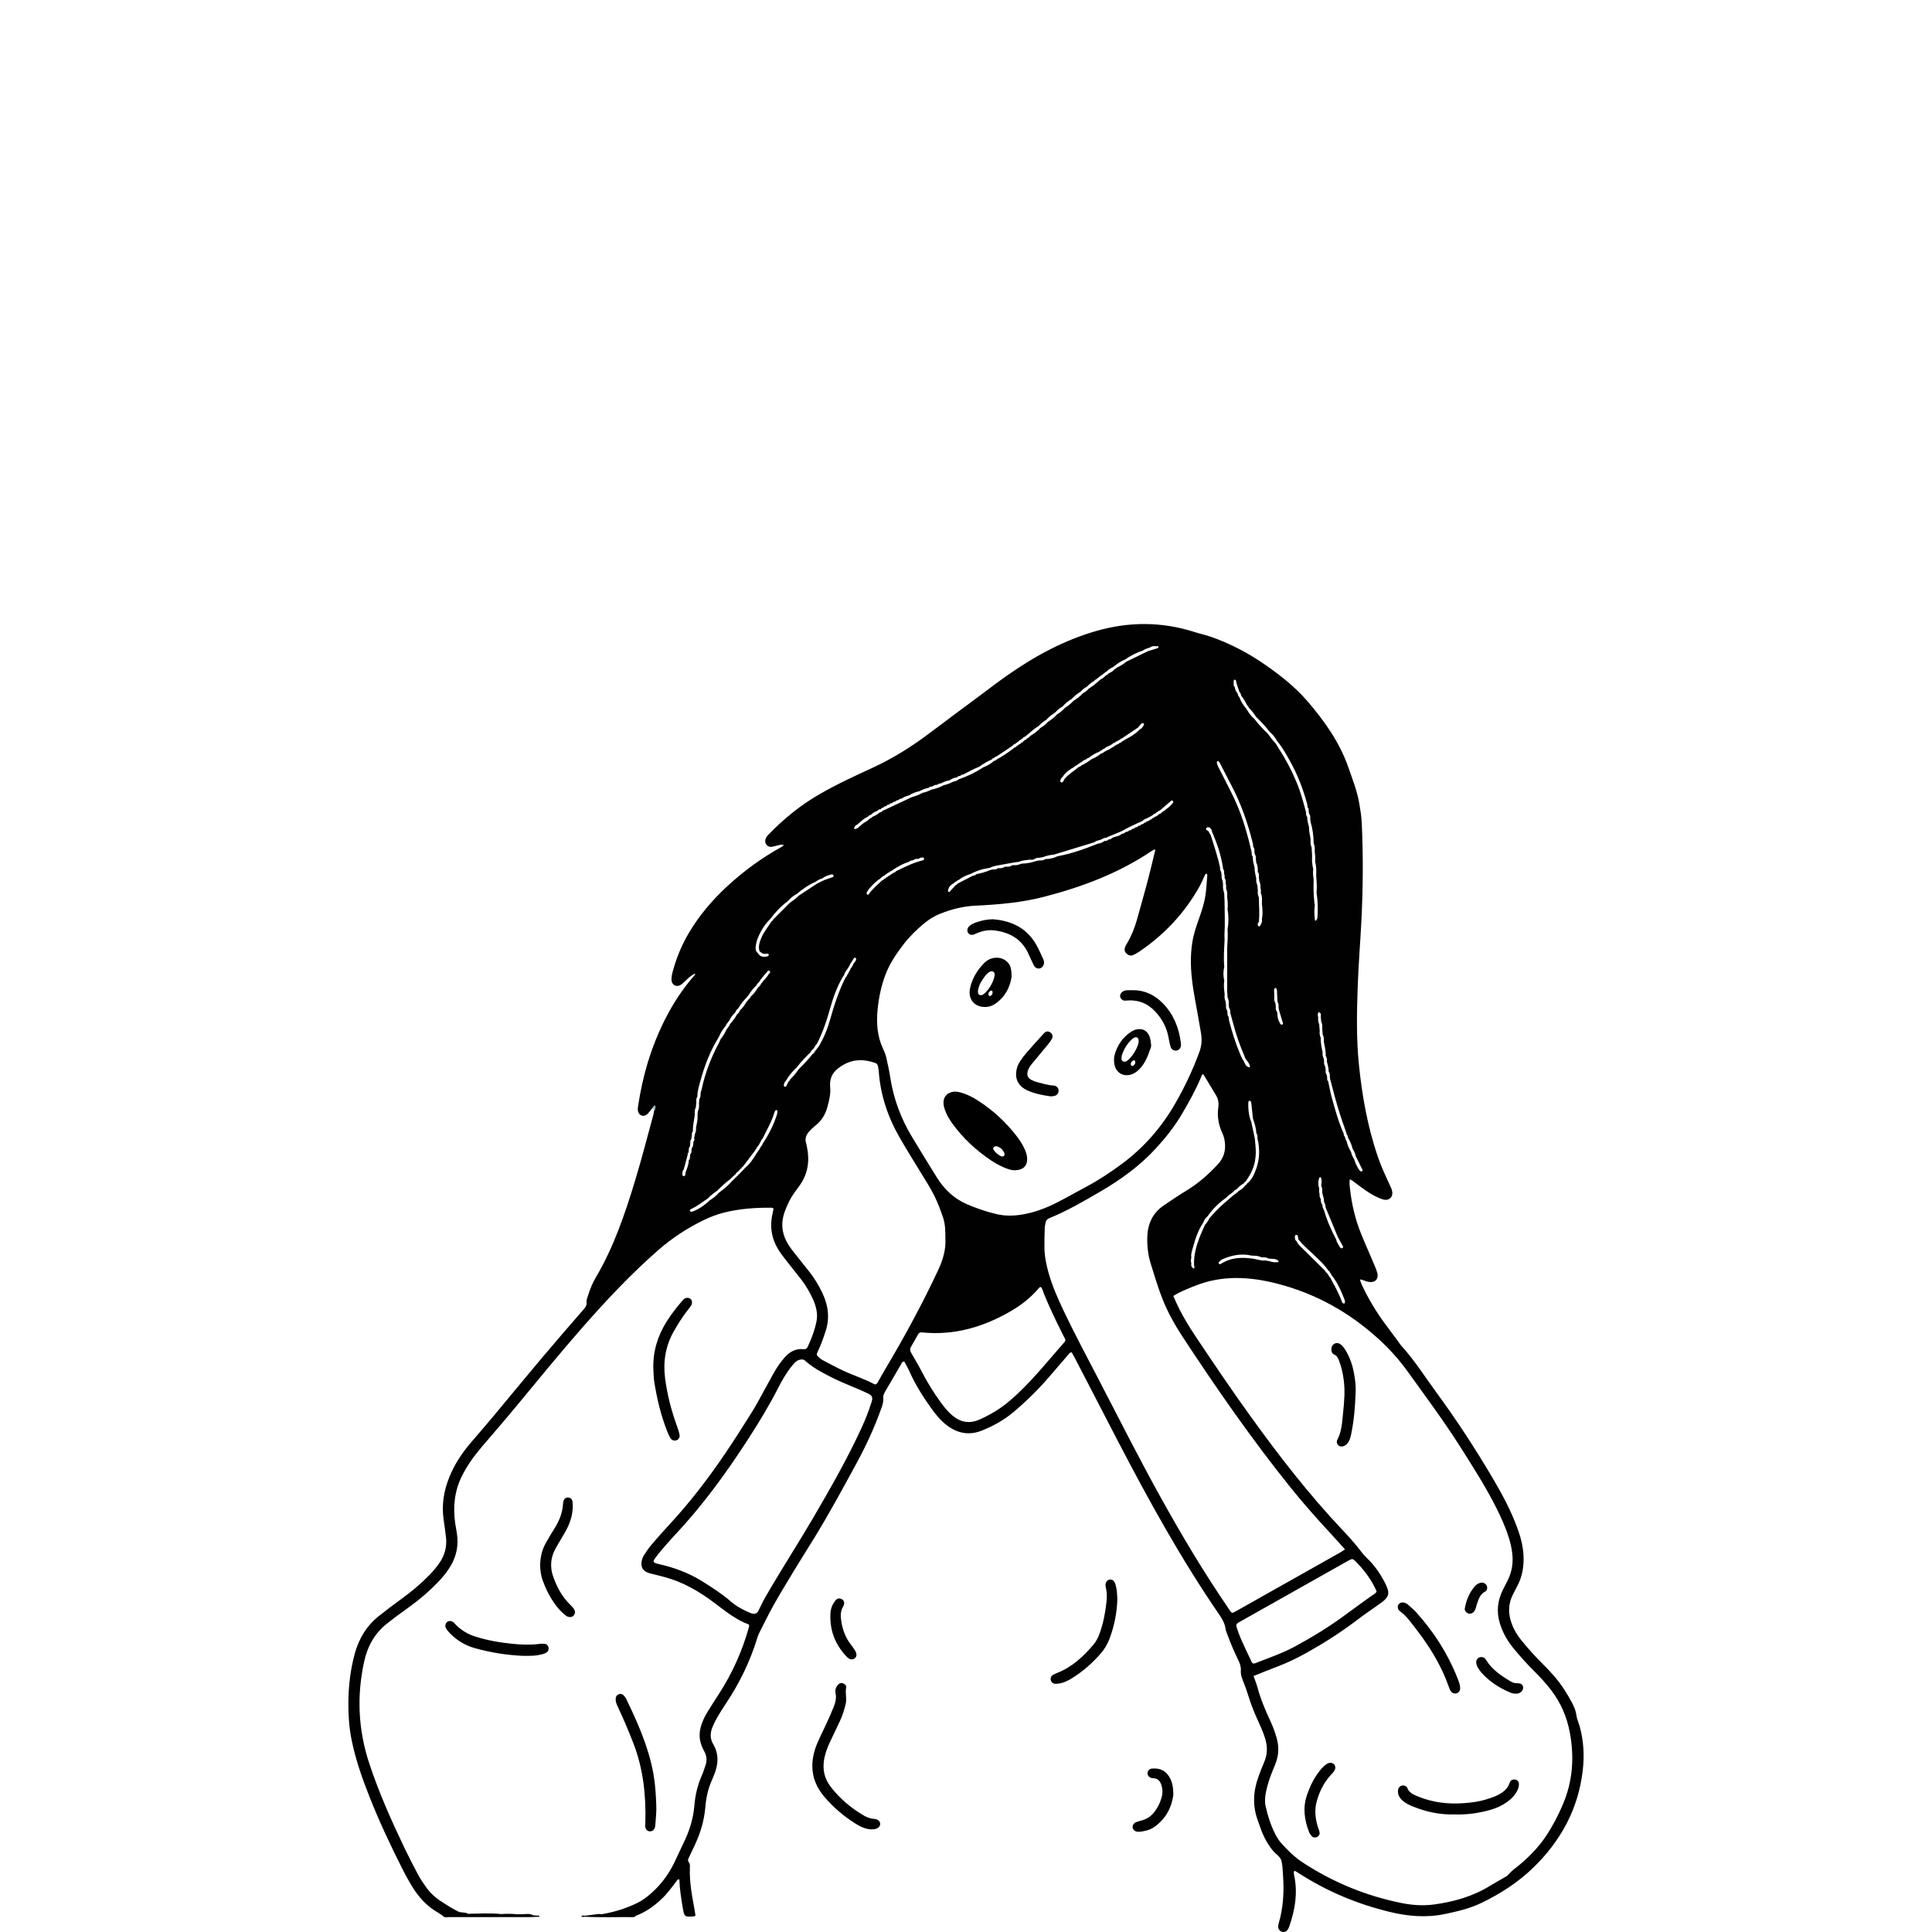 <svg xmlns="http://www.w3.org/2000/svg" enable-background="new 0 0 2793 2793" viewBox="0 0 2793 2793"><path fill="#020101" d="M2283.724,2495.958c-1.539-5.592-4.224-10.997-4.898-16.665
				c-0.804-6.76-3.504-12.555-6.557-18.291c-3.237-6.082-6.75-12.036-10.462-17.842c-8.856-13.855-19.772-26.024-31.442-37.537
				c-10.882-10.735-21.045-22.123-30.697-33.96c-7.175-8.799-12.75-18.464-15.893-29.516c-3.653-12.844-2.632-25.131,3.373-37.019
				c2.454-4.859,5.059-9.643,7.458-14.529c5.717-11.639,7.99-24.002,7.983-36.928c-0.008-14.379-3.19-28.116-7.923-41.538
				c-9.34-26.486-22.514-51.136-36.729-75.239c-25.115-42.584-52.099-83.958-81.357-123.82
				c-16.529-22.52-31.393-46.291-50.288-67.045c-2.189-2.404-3.879-5.259-5.828-7.885c-5.413-7.295-10.784-14.621-16.272-21.859
				c-13.878-18.305-25.575-37.923-35.414-58.659c-1.076-2.268-1.755-4.725-2.618-7.094c0.875-1.714,2.046-0.331,3.088-0.295
				c3.099,0.994,6.134,2.354,9.309,2.913c9.386,1.653,14.993-4.258,12.394-13.317c-1.593-5.55-4.021-10.874-6.272-16.217
				c-5.776-13.709-11.93-27.266-17.442-41.079c-8.117-20.342-13.087-41.526-15.552-63.281c-0.514-4.536-1.087-9.125-0.355-14.474
				c4.003,1.776,6.599,4.265,9.433,6.347c8.781,6.451,17.379,13.197,27.178,18.086c3.878,1.936,7.896,3.822,12.065,4.898
				c8.344,2.153,14.422-3.993,12.457-12.451c-0.729-3.138-2.178-6.142-3.549-9.09c-5.968-12.837-11.953-25.658-16.596-39.06
				c-15.19-43.844-23.258-89.185-27.876-135.176c-3.785-37.697-2.963-75.549-1.626-113.327c1.092-30.865,3.628-61.676,5.214-92.527
				c2.446-47.586,2.797-95.192,0.583-142.804c-0.44-9.464-1.975-18.774-3.562-28.085c-3.066-17.991-9.774-34.938-15.714-52.018
				c-12.595-36.222-34.412-67.033-59.206-95.823c-17.68-20.529-38.845-37.189-60.938-52.592
				c-24.516-17.094-50.856-30.905-79.149-40.732c-7.524-2.613-15.39-4.226-22.982-6.663c-47.047-15.102-94.212-15.253-141.637-1.749
				c-47.02,13.389-89.245,36.365-129.012,64.213c-14.876,10.417-29.267,21.529-43.844,32.371
				c-22.739,16.914-45.528,33.763-68.148,50.835c-25.876,19.53-53.107,36.747-82.614,50.334
				c-26.035,11.988-52.076,23.969-76.953,38.323c-27.285,15.744-51.489,35.31-73.319,57.914c-1.503,1.557-3.091,3.193-4.034,5.093
				c-1.701,3.43-1.875,7.104,0.706,10.254c2.282,2.786,5.389,3.466,8.881,2.57c2.795-0.717,5.617-1.326,8.427-1.983
				c2.2-1.065,4.518-0.62,6.847-0.544c0.338,0.167,0.817-0.708,1.018,0.143c-1.008,0.485-1.8,1.236-2.392,2.205
				c-29.12,15.923-55.718,35.319-80.061,57.866c-21.43,19.85-40.156,41.889-55.053,67.087
				c-10.398,17.588-18.125,36.304-23.399,56.017c-1.021,3.814-1.857,7.862-1.713,11.762c0.289,7.839,7.509,11.32,13.944,6.943
				c2.373-1.614,4.395-3.764,6.492-5.76c3.935-3.743,7.816-7.541,12.862-9.825c0.611,0,1.011,0.047,1.025,0.162
				c0.093,0.778-0.207,1.382-0.867,1.807c-16.927,19.052-30.734,40.173-42.292,62.867c-20.397,40.052-32.996,82.494-39.53,126.843
				c-0.261,1.773-0.562,3.624-0.328,5.369c0.45,3.349,1.844,6.3,5.247,7.673c3.199,1.292,6.817,0.15,9.623-3.074
				c2.131-2.448,4.084-5.051,6.116-7.586c5.177-0.976,3.175,2.038,2.423,4.358c-0.303,1.787-0.455,3.616-0.933,5.355
				c-8.554,31.136-16.53,62.448-25.876,93.345c-14.825,49.01-31.125,97.507-57.395,141.946c-4.808,8.135-8.353,16.917-11.153,25.956
				c-0.962,3.107-2.539,6.435-2.159,9.451c0.582,4.62-1.443,7.376-4.137,10.487c-20.453,23.623-40.979,47.187-61.109,71.084
				c-24.11,28.621-47.792,57.601-71.777,86.328c-10.246,12.271-20.863,24.231-31.177,36.446
				c-12.25,14.508-22.574,30.239-29.826,47.883c-8.167,19.87-11.711,40.362-8.653,61.803c1.23,8.624,2.478,17.249,3.459,25.903
				c1.582,13.95-1.888,26.628-10.033,38.07c-4.226,5.936-8.91,11.464-13.986,16.688c-12.191,12.546-25.549,23.696-39.694,33.976
				c-11.161,8.111-22.204,16.403-33.004,24.987c-17.952,14.269-29.226,32.837-35.229,54.953c-6.33,23.32-9.037,47.053-9.173,71.1
				c-0.099,17.446,1.071,34.804,4.443,52.023c5.607,28.638,15.25,56.009,25.903,83.005c14.391,36.469,31.112,71.923,48.829,106.893
				c3.769,7.44,7.855,14.737,12.146,21.89c9.477,15.798,21.374,29.319,37.52,38.7c2.505,1.455,4.862,3.162,7.287,4.753
				c2.711,3.627,6.648,2.183,10.064,2.191c38.05,0.088,76.1,0.055,114.149,0.01c4.344-0.005,8.689-0.28,13.033-0.43
				c0.69,0.021,1.385,0.097,2.067,0.034c0.291-0.026,0.555-0.343,0.831-0.527c-0.295-0.42-0.517-1.092-0.901-1.202
				c-0.63-0.181-1.364,0.003-2.054,0.033c0,0,0,0,0,0.001c0,0,0,0-0.001,0c-2.023-0.174-4.047-0.347-6.07-0.521
				c-4.204-2.499-8.772-2.023-13.33-1.633c-1.457,0.03-2.914,0.059-4.371,0.089c-2.169-0.018-4.338-0.035-6.506-0.052c0,0,0,0,0,0
				c0,0,0,0-0.001,0c-7.305-0.741-14.616-0.728-21.931-0.205c0,0,0,0.001,0,0.001c-0.001,0-0.001-0.001-0.002-0.001
				c-15.854-1.669-31.728-0.692-47.597-0.363c0,0,0,0,0,0l-0.116,0.083c0,0-0.001,0-0.001-0.001
				c-0.322-0.215-0.655-0.373-0.992-0.508c-3.755-1.733-7.932-1.394-11.895-2.115v0c-9.568-4.408-18.321-10.171-27.119-15.915
				c-8.354-5.455-15.397-12.167-21.122-20.231c-3.989-5.618-7.94-11.335-11.185-17.396c-7.022-13.118-13.861-26.349-20.274-39.773
				c-18.935-39.636-36.759-79.698-50.581-121.524c-16.042-48.546-18.281-97.456-7.396-147.214
				c4.996-22.838,15.803-41.995,34.665-56.246c3.479-2.628,6.834-5.421,10.34-8.011c7.598-5.613,15.256-11.144,22.89-16.708
				c13.84-10.087,26.677-21.325,38.596-33.617c7.108-7.33,13.553-15.181,18.733-24.007c8.403-14.317,11.315-29.73,8.956-46.131
				c-0.724-5.032-1.803-10.013-2.525-15.046c-3.378-23.553-1.231-46.249,9.442-67.969c7.77-15.814,17.964-29.813,29.329-43.112
				c16.529-19.341,33.194-38.571,49.407-58.174c31.502-38.091,62.747-76.395,95.335-113.572
				c34.527-39.389,70.31-77.524,109.802-112.084c20.123-17.609,42.135-32.092,66.157-43.661c9.508-4.579,19.336-8.342,29.567-10.902
				c22.36-5.595,45.168-7.066,68.122-6.946c0.917,0.005,1.83,0.652,2.991,1.094c-0.415,2.346-0.677,4.501-1.185,6.597
				c-4.809,19.804-1.566,38.258,9.636,55.188c4.201,6.349,9.048,12.278,13.731,18.296c5.802,7.456,11.839,14.729,17.593,22.22
				c6.658,8.668,12.26,18.018,16.807,27.955c4.761,10.405,7.826,21.314,5.58,32.777c-2.52,12.86-7.169,25.101-12.735,36.977
				c-1.22,2.604-2.913,3.737-5.938,3.424c-11.509-1.19-20.344,3.816-27.672,12.254c-5.502,6.336-10.323,13.148-14.468,20.423
				c-4.313,7.57-8.435,15.248-12.664,22.866c-6.342,11.426-12.252,23.122-19.155,34.199c-12.869,20.651-25.964,41.179-39.606,61.324
				c-24.683,36.449-51.443,71.304-81.491,103.566c-8.667,9.306-17.048,18.891-25.285,28.581c-3.747,4.407-6.988,9.277-10.147,14.139
				c-1.97,3.031-3.322,6.433-3.783,10.129c-0.945,7.579,1.865,12.748,8.957,15.515c3.024,1.179,6.284,1.761,9.445,2.584
				c4.912,1.279,9.844,2.483,14.745,3.805c26.725,7.21,50.3,20.774,72.087,37.298c15.922,12.076,31.435,24.542,50.065,31.422
				c0.109,1.49,0.36,2.245,0.184,2.882c-9.644,34.9-24.242,67.577-43.972,97.957c-5.538,8.528-11.016,17.098-16.36,25.748
				c-3.439,5.566-6.251,11.461-8.355,17.686c-2.851,8.435-3.928,16.902-1.536,25.689c1.253,4.602,2.99,8.992,5.295,13.083
				c3.838,6.812,4.351,13.721,1.747,20.979c-1.714,4.779-3.152,9.681-5.209,14.307c-6.12,13.766-9.435,28.154-10.686,43.131
				c-1.465,17.547-6.289,34.232-13.742,50.164c-5.075,10.848-10.12,21.712-15.303,32.508c-9.268,19.303-22.263,35.714-39.016,49.026
				c-4.518,3.59-9.453,6.857-14.634,9.373c-16.408,7.968-33.721,13.273-51.727,16.274c-2.829-0.867-5.636-0.173-8.437,0.162
				c-5.279,0.631-10.549,1.332-15.823,2.003c0,0,0,0,0,0c-1.729-0.347-3.457-0.685-4.979,0.664c1.49,1.416,3.218,1.057,4.943,0.715
				c-0.028-0.46-0.016-0.92,0.036-1.379c-0.012,0.459-0.024,0.919-0.036,1.378c23.071,1.238,46.161,0.406,69.241,0.608
				c1.808,0.016,3.614-0.106,4.735-1.886c0,0,0,0,0,0c14.18-5.319,26.27-13.867,37.174-24.203
				c8.217-7.788,14.855-16.913,21.675-25.882c0.982-1.291,1.632-3.336,4.212-2.336c0.365,13.781,2.624,27.405,4.906,41.016
				c2.169,12.938,2.766,13.299,16.041,12.169c0.65-0.055,1.254-0.643,2.295-1.209c-0.593-3.708-1.126-7.614-1.852-11.483
				c-3.555-18.94-6.908-37.896-6.231-57.298c0.101-2.883,0.459-5.908-1.607-8.356c-1.721-2.038-1.052-4.042-0.119-6.038
				c3.074-6.576,6.241-13.108,9.298-19.692c8.018-17.269,13.267-35.265,14.841-54.334c1.08-13.083,3.772-25.863,9.191-37.942
				c1.039-2.317,1.934-4.698,2.919-7.041c6.505-15.463,8.125-30.625-1.015-45.948c-4.495-7.535-4.291-16.056-0.867-24.201
				c1.963-4.671,4.094-9.318,6.64-13.688c4.02-6.899,8.31-13.653,12.738-20.301c19.443-29.193,34.78-60.339,45.074-93.919
				c0.848-2.767,1.779-5.557,3.085-8.126c7.061-13.886,13.842-27.938,21.499-41.492c9.997-17.698,20.623-35.044,31.162-52.43
				c8.472-13.976,17.259-27.76,25.831-41.675c22.296-36.192,42.546-73.553,62.802-110.895
				c13.329-24.573,25.064-49.952,34.527-76.317c1.967-5.479,4.131-10.939,3.556-16.906c-0.337-3.496,0.95-6.336,2.632-9.206
				c7.712-13.157,15.347-26.36,23.052-39.521c1.002-1.712,1.481-4.074,4.703-4.129c2.587,4.954,5.546,9.966,7.9,15.247
				c8.326,18.681,19.253,35.81,31.082,52.381c6.763,9.474,14.121,18.464,23.659,25.443c15.27,11.172,31.724,13.888,49.375,6.855
				c16.614-6.621,32.136-15.249,45.89-26.817c18.396-15.474,35.485-32.283,51.204-50.473c9.269-10.725,18.462-21.516,27.753-32.222
				c1.318-1.519,2.233-3.789,5.268-3.545c1.473,2.683,3.097,5.501,4.593,8.386c20.386,39.321,40.705,78.678,61.138,117.975
				c45.093,86.719,92.204,172.265,147.635,252.947c4.368,6.358,7.998,12.838,9.063,20.657c0.432,3.173,1.946,6.21,3.054,9.277
				c4.446,12.299,9.732,24.244,15.413,36.011c2.238,4.635,3.913,9.231,3.509,14.551c-0.36,4.741,0.887,9.251,2.701,13.739
				c3.124,7.726,5.957,15.597,8.409,23.562c3.319,10.779,7.361,21.233,11.979,31.52c4.452,9.917,9.167,19.723,12.281,30.23
				c3.454,11.655,3.06,22.827-1.833,33.994c-3.056,6.973-5.718,14.132-8.296,21.301c-7.511,20.888-8.406,41.873-0.558,62.924
				c2.155,5.78,3.974,11.697,6.356,17.379c3.946,9.411,8.933,18.215,15.567,26.096c4.166,4.948,10.684,8.342,12.267,14.935
				c1.511,6.294,1.484,12.963,2.059,19.474c0.256,2.895,0.352,5.805,0.482,8.71c0.931,20.817-0.699,41.356-6.601,61.446
				c-0.504,1.717-0.783,3.563-0.789,5.351c-0.012,3.326,2.467,6.348,5.656,7.151c3.133,0.789,5.888-0.164,7.777-2.638
				c1.283-1.68,2.134-3.775,2.829-5.805c8.117-23.718,12.204-47.828,6.866-72.823c-0.227-1.063-0.496-2.176-0.399-3.234
				c0.108-1.18-0.939-2.86,0.986-3.441c0.493,0.077,0.902,0.035,1.186,0.203c1.561,0.926,3.105,1.88,4.629,2.865
				c40.621,26.266,84.613,44.648,131.549,56.065c26.403,6.422,52.981,8.697,79.906,3.089c18.158-3.782,36.159-8.009,52.96-16.127
				c27.621-13.345,53.129-29.758,75.215-51.305c39.559-38.595,64.597-84.564,71.104-139.832
				C2290.648,2538.308,2289.491,2516.915,2283.724,2495.958z M1905.639,1464.43c0.271-0.531,0.542-1.063,0.813-1.596
				c0.413,0.423,0.827,0.847,1.24,1.27l0.008,0.05c0,0.001,0,0.001,0.001,0.002c2.432,0.875,1.921,2.793,1.641,4.629c0,0,0,0,0,0
				c0,0,0,0,0,0c0.213,2.619,0.426,5.239,0.639,7.858c0.001,0.002,0.001,0.003,0.002,0.005c1.437,3.039,1.868,6.236,1.496,9.56
				c0,0,0,0,0,0c0.037,0.726,0.074,1.453,0.111,2.179c0.203,2.488,0.406,4.977,0.609,7.465c0.001,0.003,0.002,0.006,0.003,0.009
				c1.767,3.122,1.972,6.5,1.609,9.969c1.159,6.796,3.098,13.491,2.652,20.494c0,0.001,0,0.003,0,0.004
				c1.707,2.387,1.989,5.078,1.676,7.896c1.172,4.871,2.765,9.666,2.647,14.767c0,0.001,0.001,0.002,0.001,0.003
				c1.343,2.172,2.137,4.473,1.648,7.073c0.162,1.306,0.324,2.612,0.487,3.918c0,0,0,0,0,0c2.286,8.667,4.503,17.352,6.873,25.995
				c4.468,16.303,9.544,32.416,15.391,48.283c0.738,2.002,1.242,4.091,1.854,6.14c0.99,0.682,1.537,1.576,1.352,2.82
				c0.222,0.671,0.445,1.341,0.667,2.012c2.8,4.895,5.101,9.996,6.388,15.514c2.086,3.331,3.643,6.883,4.484,10.734c0,0,0,0,0,0
				c3.223,6.472,6.458,12.938,9.656,19.422c0.55,1.115,0.16,2.089-1.007,2.454c-0.593,0.186-1.565,0.14-1.964-0.232
				c-1.042-0.971-2.048-2.076-2.74-3.311c-2.471-4.413-4.932-8.846-6.138-13.827c-2.234-3.26-3.745-6.831-4.603-10.684
				c-2.891-4.84-5.234-9.906-6.369-15.469c-0.494-0.36-0.61-0.817-0.35-1.369c0,0,0-0.001,0-0.001c0,0,0,0.001,0,0.001
				c-1.038-0.717-1.583-1.671-1.418-2.964c-0.598-0.536-0.789-1.19-0.574-1.964c-1.241-1.285-2.105-2.723-1.886-4.605
				c-7.688-17.121-12.543-35.185-17.526-53.192c-1.717-6.206-2.81-12.583-4.188-18.883l0,0c-0.234-1.17-0.468-2.34-0.702-3.51
				c0-0.001,0-0.002-0.001-0.003c-1.479-1.451-1.813-3.222-1.44-5.189c0,0,0,0,0,0c-0.194-1.27-0.388-2.539-0.582-3.809c0,0,0,0,0,0
				c-1.363-2.161-2.094-4.468-1.626-7.051c-0.203-1.768-0.406-3.536-0.609-5.305c0-0.001-0.001-0.003-0.001-0.004
				c-1.706-2.349-2.001-5.007-1.686-7.796c-0.142-1.203-0.284-2.407-0.426-3.61c-0.105-0.19-0.194-0.383-0.272-0.577
				c-1.322-2.805-1.807-5.762-1.445-8.874c-1.512-6.897-3.033-13.793-2.728-20.927c-0.002-0.004-0.003-0.009-0.005-0.013
				c-1.458-3.054-1.926-6.26-1.438-9.608c-0.256-3.319-0.513-6.638-0.769-9.957c0-0.002-0.001-0.004-0.002-0.006
				c-1.433-3.091-1.86-6.332-1.435-9.7C1905.031,1468.761,1904.591,1466.598,1905.639,1464.43
				C1905.639,1464.43,1905.64,1464.43,1905.639,1464.43C1905.64,1464.43,1905.639,1464.43,1905.639,1464.43z M1922.683,1846.359
				l-0.098-0.116c0,0,0,0,0,0c-1.025-0.385-1.669-1.057-1.668-2.214c-0.939-1.318-1.878-2.637-2.818-3.956
				c-1.136-0.408-1.828-1.177-1.96-2.401c-10.209-10.116-20.469-20.181-30.604-30.372c-4.023-4.046-8.71-7.56-11.181-12.961
				c-1.687-1.019-2.146-2.706-2.306-4.479c-0.154-1.709-0.499-4.182,1.354-4.556c2.901-0.585,2.914,2.263,3.339,4.25
				c0.146,0.681,0.125,1.398,0.181,2.099c6.333,7.853,14,14.372,21.242,21.32c8,7.675,16.425,14.969,22.575,24.363
				c1.092,0.35,1.762,1.032,1.775,2.236l0.232,0.352c0.694,0.425,1.16,1.027,1.398,1.806c0.354,0.611,0.708,1.223,1.062,1.834
				c8.532,10.863,13.962,23.35,18.84,36.115c0.364,0.953,0.353,2.12,0.24,3.158c-0.065,0.6-0.58,1.46-1.08,1.621
				c-0.543,0.175-1.407-0.184-1.94-0.573c-0.54-0.393-1.01-1.051-1.23-1.689C1935.679,1869.558,1928.885,1858.103,1922.683,1846.359
				C1922.683,1846.359,1922.683,1846.359,1922.683,1846.359S1922.683,1846.359,1922.683,1846.359z M1909.961,1713.979
				c1.536,3.187,1.791,6.574,1.54,10.038c0.57,4.412,2.906,8.491,2.468,13.093c0,0,0,0,0,0c0,0,0,0,0,0
				c1.299,2.667,2.452,5.376,2.383,8.43c0,0,0,0,0,0c5.917,14.294,11.835,28.589,17.752,42.883c0,0,0,0,0,0
				c2.24,4.026,4.529,8.026,6.688,12.094c0.615,1.16,1.623,2.706-0.111,3.708c-2.156,1.245-3.266-0.58-4.156-2.024
				c-2.047-3.323-4.21-6.619-4.989-10.553c-7.03-13.312-13.172-26.992-17.255-41.528c-1.349-2.665-2.706-5.328-2.567-8.445
				c-2.115-2.391-2.345-5.319-2.364-8.307c-1.333-2.199-2.089-4.531-1.641-7.139c-0.724-2.455-1.128-4.934-0.551-7.486
				c0-0.003-0.001-0.005-0.001-0.008c0,0.001,0,0.003,0,0.004c-1.602-5.492-2.056-10.97,0.263-16.403l0.145-0.184
				c0.674-0.551,1.318-0.518,1.932,0.1c1.646,3.848,1.078,7.783,0.462,11.721C1909.96,1713.976,1909.96,1713.978,1909.961,1713.979z
				 M1783.395,984.553C1783.395,984.553,1783.395,984.553,1783.395,984.553C1783.396,984.553,1783.395,984.553,1783.395,984.553
				c0.525-2.67,1.973-2.406,3.349-0.824c0.546,0.628,0.347,1.904,0.488,2.885c1.443,4.375,2.887,8.75,4.33,13.125c0,0,0,0,0,0
				c1.274,1.828,2.611,3.626,2.797,5.964c0,0,0,0,0,0.001c0,0,0,0,0,0c3.513,4.115,6.016,8.857,8.467,13.632
				c0.62,0.593,1.121,1.274,1.503,2.042c0.701,0.292,1.005,0.815,0.912,1.569c0,0,0,0,0,0c4.116,4.102,7.602,8.705,10.782,13.551h0
				c7.086,6.804,13.861,13.89,19.747,21.781c4.445,3.724,7.982,8.172,10.643,13.322c7.624,8.77,13.054,18.963,18.667,29.017
				c10.776,19.302,18.699,39.772,24.495,61.078c0.468,1.722,0.529,3.554,0.779,5.335c1.344,1.417,1.867,3.072,1.446,5
				c0.207,1.309,0.415,2.618,0.622,3.926l0,0c1.428,2.12,2.147,4.407,1.647,6.982c0.194,1.78,0.388,3.561,0.581,5.341
				c0,0.002,0,0.004,0,0.006c0-0.001,0-0.002,0-0.003c2.984,9.985,4.367,20.205,4.432,30.616c0.002,0.005,0.003,0.009,0.004,0.014
				c1.655,3.857,1.939,7.885,1.457,12.005c0.75,4.754,1.089,9.527,0.663,14.336c0.003,0.013,0.005,0.026,0.008,0.038
				c1.755,6.763,1.915,13.648,1.531,20.574c0.612,8.297,1.428,16.591,0.485,24.918c0,0.004,0.001,0.009,0.001,0.013
				c0-0.005,0-0.009,0-0.014c2.085,12.206,2.188,24.483,1.252,36.788c-0.048,0.63-0.7,1.213-1.079,1.818
				c0.005,0.001,0.01,0.001,0.014,0.002c0,0.001-0.001,0.002-0.001,0.003c0.001,0,0.002,0,0.003-0.001l-0.003,0.001
				c-0.336,0.544-0.605,1.474-1.027,1.55c-1.297,0.232-1.616-0.714-1.548-1.831c-0.93-6.859-1.01-13.722-0.08-20.588
				c-0.001-0.005-0.002-0.009-0.003-0.014c0,0.004,0,0.008,0,0.012c-0.003-0.017-0.005-0.035-0.008-0.052
				c-0.5-2.248-0.767-4.509-0.901-6.776c-0.965-9.001-1.006-18.051-0.84-27.112c-0.009-1.471-0.018-2.942-0.026-4.413
				c-0.893-4.658-1.01-9.344-0.52-14.053c-0.001-0.002-0.001-0.005-0.002-0.007c0,0.001,0,0.002,0,0.003
				c-0.002-0.009-0.004-0.018-0.007-0.027c-0.198-0.612-0.343-1.229-0.46-1.848c-1.272-5.504-1.49-11.102-1.138-16.75
				c-0.22-4.024-0.441-8.048-0.662-12.073c-0.005-0.014-0.009-0.028-0.014-0.041c-1.527-3.83-1.942-7.808-1.539-11.892
				c-0.609-5.853-2.539-11.537-2.237-17.506c-1.181-4.882-2.693-9.706-2.634-14.809c-1.407-2.123-2.131-4.41-1.683-6.98
				c-3.92-14.344-7.716-28.716-13.37-42.528c-7.036-17.186-15.609-33.538-25.772-49.072c-1.776-2.715-3.395-5.534-5.086-8.304
				c-4.166-3.984-7.49-8.644-10.756-13.351c-7.112-6.765-13.837-13.881-19.759-21.728l0,0c0,0,0,0,0,0
				c-4.45-3.668-7.842-8.187-10.617-13.202l-0.137-0.198c-0.577-0.65-1.103-1.339-1.576-2.068
				c-3.818-4.666-7.237-9.565-9.024-15.419c-1.453-1.71-2.643-3.544-2.772-5.877c-2.579-2.49-3.565-5.714-4.189-9.104
				c-1.133-1.317-2.027-2.715-1.573-4.576C1783.439,987.359,1783.417,985.956,1783.395,984.553z M1726.177,1828.809
				c0.225,1.244,0.846,2.587,0.567,3.705c-0.301,1.206-1.449,2.147-2.484,0.252c-2.323-1.561-2.449-3.824-2-6.27
				c-0.877-2.868-0.767-5.733,0.022-8.596c-0.975-4.814,0.908-9.299,2.084-13.712c3.416-12.817,7.484-25.447,15.042-36.596
				c1.234-3.644,3.204-6.783,6.275-9.169c7.575-11.242,17.414-20.204,28.313-28.097c0.393-1.162,1.165-1.861,2.412-1.98l0.13-0.1
				c0,0,0,0,0,0c0.29-1.077,0.928-1.747,2.098-1.796l0.411-0.3c0.44-0.701,1.046-1.203,1.816-1.506
				c0.224-0.713,0.709-1.04,1.454-0.979c0,0,0,0,0,0c0,0,0,0,0,0c1.123-2.042,2.871-3.333,5.007-4.156
				c3.205-3.465,6.668-6.612,10.877-8.842c0.327-1.102,1.017-1.821,2.165-2.057c6.454-9.132,11.84-18.673,13.869-29.948
				c1.487-8.261,1.506-16.417,0.542-24.667c-0.332-2.838-0.55-5.689-0.821-8.534c-1.668-7.818-3.336-15.637-5.004-23.456
				c-3.809-9.052-4.54-18.595-4.388-28.253c0.013-0.833,0.799-2.237,1.43-2.365c1.619-0.327,2.473,0.885,2.771,2.427
				c0.068,0.35,0.145,0.701,0.183,1.056c0.804,7.426,1.604,14.852,2.404,22.279c0,0,0,0,0,0c2.156,6.778,4.631,13.483,4.78,20.724
				c0,0.001,0,0.002,0.001,0.003c1.71,2.283,1.97,4.881,1.645,7.607c3.75,15.155,3.396,30.184-1.986,44.877
				c-2.848,7.777-6.156,15.436-13.134,20.669c-0.205,1.217-1.008,1.852-2.121,2.185c-2.555,3.991-6.284,6.618-10.323,8.884
				c-0.001,0-0.001,0-0.002,0c0,0,0,0,0.001,0.001c0.001,0-0.272,0.078-0.272,0.078v0.001c-0.197,1.242-0.969,1.851-2.179,1.978
				c-0.472,1.029-1.13,1.82-2.374,1.864l-0.537,0.402c-0.344,0.642-0.863,1.077-1.555,1.304c-4.354,3.757-8.664,7.566-13.071,11.259
				c-8.02,6.72-14.961,14.492-21.922,22.249c-1.663,3.403-3.482,6.699-6.274,9.342c-2.737,6.311-5.746,12.52-8.152,18.954
				C1729.15,1802.171,1725.634,1815.108,1726.177,1828.809z M1762.249,1824.374c1.563-1.465,3.115-3.191,5.016-4.009
				c13.545-5.83,27.511-8.682,42.224-5.159c4.825,0.114,9.689,0.005,14.083,2.518c3.503-0.255,6.977-0.338,10.092,1.704
				c0,0.002-0.001,0.003-0.001,0.005c0.002-0.001,0.005-0.002,0.007-0.003c4.616,0.682,9.586-0.389,13.729,2.717
				c-0.001,0.001-0.002,0.001-0.003,0.002c1.509,1.187,1.262,2.427-0.48,2.583c-3.782,0.339-7.565-0.038-11.193-1.343h0
				c-2.036-0.4-4.073-0.8-6.109-1.2c-6.272,0.708-12.156-1.643-18.198-2.549c-16.602-2.49-32.44-1.743-46.949,7.824
				c-0.414,0.273-1.461,0.018-1.95-0.345C1761.544,1826.396,1761.353,1825.213,1762.249,1824.374z M1846.723,1466.407
				C1846.723,1466.406,1846.723,1466.406,1846.723,1466.407c-0.198-1.273-0.396-2.545-0.595-3.817
				c-1.769-2.028-2.075-4.413-1.698-6.965c-0.213-1.799-0.426-3.598-0.639-5.398c-0.001-0.002-0.001-0.004-0.002-0.006
				c-1.846-3.07-1.981-6.406-1.517-9.834c-0.152-2.826-0.385-5.652-0.419-8.479c-0.016-1.363,0.268-2.745,1.687-3.538
				c1.068-0.597,2.422,1.378,2.532,3.784c0.244,5.319,0.461,10.64,0.689,15.959c0,0.001,0,0.003,0.001,0.004
				c1.528,2.337,2.023,4.876,1.465,7.617c0.189,1.306,0.379,2.612,0.568,3.918c1.984,6.496,4.014,12.978,5.908,19.5
				c0.321,1.105-0.454,2.092-1.696,2.156c-0.607,0.032-1.511-0.271-1.82-0.732
				C1848.319,1476.302,1846.788,1471.578,1846.723,1466.407z M1760.043,1100.294c0.53-0.195,1.515,0.119,1.951,0.56
				c0.732,0.74,1.258,1.717,1.746,2.66c5.156,9.961,10.166,20,15.45,29.892c14.585,27.304,24.757,56.234,32.064,86.234
				c0.338,1.39,0.306,2.87,0.447,4.308c0,0,0,0.001,0,0.001c1.455,2.112,2.183,4.401,1.706,6.984
				c0.181,1.261,0.362,2.521,0.543,3.782c1.474,2.166,2.077,4.525,1.593,7.129c0.201,1.801,0.403,3.603,0.604,5.404
				c0,0.001,0,0.003,0,0.004c0,0,0-0.001,0-0.001c2.303,4.031,2.262,8.456,2.152,12.893c0,0.002,0.001,0.004,0.001,0.005
				c1.661,2.382,1.973,5.044,1.614,7.845c0.193,1.883,0.386,3.766,0.579,5.649c0.003,0.007,0.005,0.013,0.008,0.02
				c1.489,3.045,2.028,6.247,1.571,9.613c0.714,2.481,1.053,4.991,0.57,7.562c0,0.002,0.001,0.003,0.002,0.005c0,0,0,0,0,0
				c1.745,3.858,2.073,7.914,1.646,12.073c0.021,1.484,0.041,2.968,0.062,4.452c0.966,7.225,1.214,14.449-0.061,21.668
				c0.764,3.259-0.67,5.952-2.217,8.616c0,0,0,0-0.001,0c0,0,0,0,0.001,0c-1.206,2.379-2.696,1.901-3.624,0.006
				c-0.836-1.707,0.154-3.371,1.339-4.758c1.463-11.831,0.136-23.669,0.092-35.503c-0.003-0.008-0.006-0.017-0.009-0.025
				c-1.363-3.093-1.94-6.307-1.448-9.681c-0.23-2.631-0.46-5.262-0.689-7.893c-0.099-0.199-0.183-0.4-0.257-0.604
				c-1.216-2.857-1.753-5.83-1.355-8.961c-0.778-5.113-2.715-10.054-2.276-15.347c-1.393-5.422-2.847-10.833-2.852-16.495
				c0,0,0-0.001,0-0.001c-1.375-1.53-1.727-3.318-1.337-5.294c-5.982-26.522-13.326-52.64-24.802-77.365
				c-6.546-14.104-13.999-27.786-20.892-41.733c-1.905-3.855-4.37-7.544-4.847-11.976
				C1759.056,1101.453,1759.569,1100.468,1760.043,1100.294z M1743.979,1197.21c0.877-1.257,2.299-1.732,3.772-1.189
				c3.052,1.125,3.933,3.817,4.53,6.66c7.496,17.244,13.422,34.955,15.965,53.673c0,0,0,0,0,0c1.283,1.509,1.706,3.238,1.321,5.173
				c0.001,0,0.002,0,0.002,0c0.059,0.711,0.121,1.422,0.181,2.133c0,0-0.001,0-0.001,0c0.686,1.691,1.074,3.409,0.481,5.218
				c0,0.001,0.001,0.002,0.001,0.004c1.697,2.367,1.974,5.028,1.603,7.821c0.786,2.473,1.139,4.979,0.574,7.554
				c0.001,0.002,0.001,0.004,0.002,0.007c0-0.001,0-0.002,0-0.003c1.786,3.86,2.031,7.931,1.612,12.09
				c0.852,6.123,1.182,12.264,0.642,18.435c0,0.004,0.001,0.008,0.001,0.012c0-0.003,0-0.006,0-0.008
				c1.72,9.525,1.64,19.053-0.006,28.582c0.593,9.095,0.049,18.165-0.587,27.234c0.025,5.709,0.073,11.419,0.069,17.128
				c-0.012,14.644-0.047,29.288-0.074,43.931h0c0.019,0.719,0.037,1.438,0.055,2.157c0.185,2.625,0.369,5.25,0.554,7.875
				c0.02,0.043,0.034,0.087,0.053,0.13c1.329,3.012,1.932,6.145,1.512,9.444c0.188,1.829,0.376,3.658,0.564,5.487
				c0,0.001,0,0.003,0.001,0.004c0,0,0,0,0-0.001c1.461,2.339,2.091,4.871,1.747,7.627c2.535,9.076,4.975,18.178,7.626,27.22
				c3.981,13.576,9.27,26.675,14.771,39.691c0,0,0,0,0,0c2.588,2.792,4.868,5.777,5.942,9.515c0.482,1.745-0.072,2.461-1.899,1.912
				c0.001-0.001,0.002-0.002,0.003-0.003c-0.001,0.001-0.002,0.002-0.003,0.003c-4.015-1.394-5.339-4.915-6.668-8.432
				c-3.216-4.03-4.832-8.869-6.768-13.533c-6.122-14.746-10.647-30.019-14.779-45.414c-0.462-1.721-0.42-3.577-0.612-5.37
				c0-0.001,0-0.003-0.001-0.004c-1.552-1.576-1.835-3.511-1.577-5.6c-0.185-1.149-0.37-2.297-0.555-3.446
				c0-0.001,0-0.002-0.001-0.003c-1.48-2.277-2.014-4.755-1.576-7.439c-0.195-1.874-0.39-3.747-0.584-5.62
				c0-0.002-0.001-0.004-0.002-0.005c-1.506-3.069-1.952-6.303-1.472-9.677c-0.033-0.716-0.065-1.433-0.098-2.149
				c-0.78-6.125-1.521-12.25-0.416-18.417c0,0,0-0.001,0-0.001c0,0,0,0.001,0,0.001c-1.656-6.639-1.633-13.278-0.002-19.917
				c-1.199-12.703-0.239-25.382,0.429-38.064c0,0,0,0,0,0c0.004-0.714,0.009-1.429,0.013-2.143l0,0
				c-0.064-2.135-0.3-4.281-0.166-6.403c1.011-16.05,0.16-32.102,0.141-48.153c-0.185-4.014-0.369-8.027-0.553-12.041
				c-0.128-0.29-0.229-0.584-0.319-0.88c-1.271-3.572-1.677-7.268-1.341-11.067c-0.173-1.88-0.346-3.76-0.519-5.64
				c-0.001-0.002-0.001-0.005-0.003-0.007c-1.242-2.318-1.872-4.763-1.506-7.41c-0.082-0.747-0.164-1.494-0.246-2.241
				c-0.198-1.189-0.395-2.379-0.593-3.568c0,0,0,0,0,0c-1.261-1.515-1.748-3.227-1.309-5.173
				c-3.358-16.295-8.712-32.018-13.719-47.84c-2.228-2.119-2.024-6.214-5.97-7.053
				C1743.282,1199.814,1743.372,1198.079,1743.979,1197.21z M1734.011,1281.667c2.838-5.049,5.037-10.458,7.499-15.716
				c0.595-1.271,0.727-2.92,2.944-2.75c1.566,1.619,0.706,3.813,0.569,5.707c-0.606,8.331-1.121,16.692-2.308,24.95
				c-1.656,11.534-5.245,22.596-9.177,33.559c-4.166,11.615-8.103,23.283-9.991,35.589c-2.614,17.035-2.396,34.057-0.57,51.09
				c2.365,22.056,7.291,43.701,10.85,65.568c0.875,5.377,2.042,10.713,2.751,16.11c1.103,8.395,0.372,16.631-2.572,24.665
				c-9.77,26.663-21.84,52.234-36.145,76.758c-19.288,33.067-43.989,61.331-74.648,84.337
				c-16.879,12.665-34.428,24.27-53.071,34.204c-14.094,7.51-27.952,15.472-42.171,22.733c-15.899,8.121-32.568,14.34-50.259,17.318
				c-12.63,2.126-25.214,2.235-37.855-0.781c-14.541-3.468-28.567-8.351-42.23-14.249c-18.63-8.043-32.634-21.568-43.277-38.587
				c-12.133-19.403-24.032-38.954-35.868-58.541c-16.152-26.729-26.808-55.47-31.544-86.414c-1.481-9.676-3.618-19.265-5.792-28.817
				c-0.877-3.853-2.352-7.648-4.076-11.217c-8.847-18.314-10.311-37.735-8.391-57.519c1.653-17.03,5.106-33.754,11.092-49.86
				c6.147-16.54,15.906-30.981,26.572-44.823c8.686-11.272,18.85-21.167,29.815-30.226c6.763-5.588,14.159-10.242,22.279-13.524
				c16.589-6.705,33.692-11.102,51.722-11.955c33.424-1.582,66.752-4.439,99.269-12.853c55.128-14.265,107.934-34.121,155.49-66.23
				c0.892-0.602,1.832-1.139,2.782-1.645c0.302-0.161,0.711-0.122,2.587-0.397c-3.99,16.274-7.481,31.446-11.459,46.488
				c-4.826,18.246-10.09,36.377-15.114,54.571c-3.401,12.316-8.17,24.044-14.689,35.049c-0.924,1.56-1.928,3.115-2.554,4.8
				c-1.229,3.308-0.833,6.454,1.741,9.077c2.765,2.818,6.061,4.196,9.857,2.529c2.973-1.306,5.866-2.9,8.561-4.714
				C1683.147,1351.38,1712.43,1320.067,1734.011,1281.667z M1272.417,1270.301c1.736-2.143,3.854-3.757,6.479-4.668
				c0.417-1.085,1.127-1.764,2.359-1.726c1.152-1.31,2.393-2.482,4.236-2.713c0.404-0.98,1.046-1.607,2.188-1.514
				c8.082-5.561,16.386-10.696,25.882-13.557c0.006-0.005,0.012-0.009,0.018-0.015c1.919-1.78,4.2-2.548,6.794-2.444
				c1.916-2.118,4.486-2.084,7.048-2.08l0.602,0.107c0,0,0,0,0,0c1.714-1.965,4.012-2.084,6.358-1.961
				c1.263,0.067,1.4,1.053,1.458,2.042c-0.296,0.606-0.487,1.656-0.903,1.754c-14.102,3.332-26.976,9.68-39.826,16.091
				c-0.582,1.107-1.453,1.762-2.744,1.764l-0.463,0.242c-0.343,0.684-0.895,1.062-1.657,1.132c-0.717,0.399-1.434,0.797-2.151,1.196
				c-0.482,1.069-1.248,1.714-2.475,1.678l-0.423,0.607l-0.738-0.044c-0.004,0-0.007,0-0.01,0c0.003,0,0.006,0.001,0.009,0.001
				c-0.594,1.257-1.556,1.964-2.979,1.975l-0.073-0.017c-0.655,0.34-1.179,0.849-1.731,1.323c0.577-0.441,1.154-0.881,1.731-1.322
				c-0.382,1.283-1.272,1.902-2.581,1.972c-0.893,1.197-1.855,2.298-3.469,2.49c-6.599,6.528-14.094,12.186-19.348,20.027
				c-0.534,0.797-1.803,1.471-2.558,0.319c-0.501-0.765-0.766-2.218-0.368-2.939c1.2-2.177,2.592-4.311,4.24-6.166
				c4.512-5.078,9.149-10.056,15.097-13.551c0.001,0,0.002,0,0.003,0C1272.418,1270.302,1272.417,1270.302,1272.417,1270.301z
				 M1678.173,1170.501c4.879-4.226,9.729-8.486,14.669-12.637c0.687-0.578,1.902-1.299,2.695,0.079
				c0.546,0.949,0.756,2.02-0.066,2.96c-3.061,3.499-6.131,6.994-10.318,9.237c-0.35,1.101-1.05,1.759-2.246,1.797c0,0,0,0,0,0
				c0,0,0,0,0,0l-0.349,0.244c-0.571,0.613-1.221,1.125-1.95,1.538c-0.233,0.689-0.707,0.965-1.421,0.826c0,0-0.001,0-0.001,0
				c0,0,0,0,0,0c-0.551,1.188-1.436,1.902-2.784,1.955c0,0-4.682,4.13-6.611,4.229l-0.262,0.143
				c-0.583,0.614-1.265,1.086-2.046,1.414c-0.627,0.306-1.254,0.612-1.881,0.918c-0.56,1.04-1.374,1.664-2.604,1.618v0v0
				c-1.605,1.201-2.987,2.852-5.297,2.639c-0.001,0-0.002,0.001-0.002,0.001c0,0,0,0,0,0c-0.686,1.289-1.737,1.99-3.223,1.98
				c0,0,0,0,0,0l-0.248,0.111l0,0c-1.083,1.26-2.293,2.275-4.104,2.136c0,0,0,0,0,0c0,0,0,0,0,0l-0.177,0.071c0,0,0,0,0,0
				c-1.081,1.334-2.358,2.283-4.191,2.147l-0.129,0.05c0,0,0,0,0,0c0,0,0,0,0,0c-1.051,1.428-2.396,2.273-4.236,2.14l-0.12,0.044
				c0,0,0,0,0,0c0,0,0,0,0,0c-1.054,1.425-2.404,2.26-4.24,2.123l-0.142,0.052c0,0,0,0,0,0c-1.073,1.367-2.394,2.232-4.216,2.087
				c0,0,0,0,0,0c0,0,0,0,0,0l-0.204,0.074c-1.238,1.358-2.664,2.312-4.609,2.161l-0.675,0.089c-0.001,0-0.001,0-0.002,0.001
				c0,0,0,0,0.001,0c-1.195,2.028-3.228,2.395-5.306,2.672c0,0,0,0,0,0c0,0,0,0,0,0.001c-2.577,2.125-5.484,3.509-8.823,3.919
				c-1.409,1.042-3.418,0.662-4.707,1.989l-0.834,0.123c-0.007,0.001-0.013,0.003-0.021,0.003c0.007,0,0.013-0.002,0.019-0.002
				c-0.802,1.235-1.913,1.882-3.414,1.782c0,0,0,0,0,0c0,0,0,0,0,0l-0.775,0.546l-0.946-0.041c-1.322,1.481-2.957,2.171-4.947,1.972
				l-0.843,0.124c0,0-0.001,0-0.001,0c0,0,0,0,0,0c-2.874,2.441-6.346,3.409-9.956,4.042c0,0,0-0.001-0.001-0.001
				c0,0.001,0,0.001,0,0.002c-18.817,7.602-37.898,14.358-57.937,18.037c0,0-0.001,0-0.001,0c0,0,0,0,0.001,0
				c-5.322,2.666-10.986,3.9-16.912,4.034c0-0.001,0-0.001-0.001-0.002c-0.036,0-0.424-0.015-0.424-0.015
				c-0.002,0.001-0.005,0.002-0.007,0.003c-2.29,1.564-4.78,2.349-7.579,1.899c0,0,0,0,0,0l0,0
				c-1.493,0.204-2.986,0.408-4.479,0.612l-0.865,0.225c-6.941,2.18-13.972,3.866-21.311,3.845
				c-0.015,0.006-0.765,0.469-0.765,0.469s-0.879-0.154-0.885-0.153c-0.004-0.002-0.007-0.003-0.011-0.005
				c0.001,0.002,0.003,0.003,0.005,0.005c-3.736,2.112-7.784,2.257-11.913,1.893c0,0,0,0,0,0c-3.083,2.659-6.818,2.277-10.477,2.249
				c0,0,0,0,0,0c0,0,0,0,0,0l-0.442-0.075c0,0,0,0,0,0c-2.889,2.459-6.34,2.401-9.824,2.19l0,0l-0.023-0.016c0,0,0,0,0,0
				c0,0,0,0,0,0c-1.94,1.714-4.2,2.235-6.717,1.797c-1.376,0.265-2.752,0.53-4.128,0.795c0,0,0,0,0,0
				c-6.673,2.837-13.591,4.846-20.718,6.155c-0.024,0.002-0.046,0.008-0.07,0.01c0.024-0.002,0.046-0.007,0.07-0.009
				c-0.74,1.423-1.962,1.935-3.5,1.849c0,0,0,0,0,0c0,0,0,0,0,0l-0.667,0.513l-0.838-0.077c0,0,0,0,0,0
				c-7.337,3.794-14.675,7.588-22.012,11.382c0,0-0.001-0.001-0.001-0.001c0,0.001,0,0.001,0.001,0.002
				c-0.272,1.154-1.126,1.555-2.187,1.69c-3.083,3.376-6.166,6.753-9.249,10.129v0c0,0,0,0,0,0c0,0,0,0,0,0
				c-3.757,0.269-2.091-2.049-1.776-3.723c1.148-4.464,4.458-6.942,8.248-8.978c0.001,0,0.002,0.001,0.003,0.001
				c-0.001,0-0.001-0.001-0.002-0.001c0.909-1.436,2.155-2.354,3.887-2.515c0,0,0,0,0,0l0.219-0.1
				c0.349-1.23,1.258-1.664,2.437-1.712l0,0c4.598-3.77,9.841-6.317,15.455-8.163c0.717-0.243,1.434-0.487,2.151-0.73
				c0.552-0.377,1.135-0.7,1.747-0.968c7.171-3.455,14.594-6.119,22.529-7.179c0,0,0,0,0,0c1.175-0.236,2.349-0.472,3.523-0.709
				c0,0,0,0,0.001,0c0,0,0,0,0,0c4.82-2.625,10.208-3.175,15.461-4.178c6.7-1.279,13.425-2.428,20.139-3.633c0,0,0.001,0,0.001,0
				c0,0,0,0-0.001,0c2.11-0.266,4.221-0.531,6.331-0.797c4.881-2.493,10.33-2.207,15.524-3.169c2.289,0.115,4.671,0.87,6.677-0.969
				l0.406-0.397l0.497,0.275c0.003-0.001,0.006-0.002,0.009-0.002c-0.001,0-0.002,0-0.003,0c1.53-1.207,3.233-1.805,5.204-1.431
				c2.163-0.362,4.325-0.724,6.487-1.086c4.987-2.122,10.232-3.134,15.597-3.636c19.573-5.96,39.146-11.921,58.719-17.881
				c2.444-2.443,5.87-2.469,8.845-3.602c2.743-1.256,5.309-3.005,8.488-3.046c0.704-0.312,1.38-0.676,2.028-1.092
				c6.462-2.667,12.924-5.333,19.385-8c9.831-5.567,20.031-10.381,30.379-14.894c0,0,0,0,0,0h0c2.086-2.159,4.644-3.48,7.524-4.225
				c0.001-0.001,0.002-0.001,0.002-0.002c0.407-0.594,0.964-0.965,1.669-1.111c0,0,0,0,0,0l0,0l0,0
				c0.79-0.393,1.579-0.786,2.369-1.179c0.744-0.608,3.209-1.871,3.848-2.252v0c0.567-1.169,1.497-1.786,2.796-1.844l0,0
				l0.135-0.076c0.594-0.626,1.29-1.108,2.074-1.464c0.345-0.678,0.894-0.968,1.648-0.872c0,0,0.001,0,0.001-0.001
				c0.575-1.105,1.419-1.832,2.712-1.92l0.262-0.155C1676.897,1171.3,1677.494,1170.848,1678.173,1170.501z M1533.13,1127.471
				c0.76-1.588,1.268-3.356,2.986-4.276c4.146-6.78,10.495-10.987,17.228-14.745c0,0,0,0,0.001,0
				c0.573-1.14,1.444-1.841,2.765-1.881l0.173-0.105c0.589-0.613,1.263-1.107,2.035-1.464c0.364-0.672,0.926-0.97,1.687-0.895
				c0.567-1.169,1.47-1.824,2.796-1.837c2.248-2.197,4.788-3.907,7.868-4.716c0,0,0,0,0,0c0.603-1.138,1.515-1.791,2.836-1.797
				l0.328-0.156c4.547-3.615,9.458-6.606,14.89-8.705v0l0.238-0.14c0.585-0.506,1.22-0.939,1.905-1.298
				c0.704-0.334,1.407-0.669,2.111-1.003c0.471-1.003,1.173-1.641,2.363-1.525c2.699-2.092,5.476-4.044,8.847-4.931
				c0.605-0.52,1.263-0.961,1.974-1.322c0.671-0.323,1.343-0.647,2.014-0.97c0.485-1.049,1.237-1.673,2.455-1.567
				c0.318-0.614,0.812-0.841,1.485-0.682c0,0,0,0,0,0c0.601-1.171,1.561-1.768,2.873-1.798l0.253-0.14
				c0.503-0.544,1.1-0.952,1.789-1.224c0.719-0.36,1.438-0.72,2.156-1.08c0.503-0.956,1.188-1.628,2.366-1.548
				c7.943-5.343,15.887-10.685,23.83-16.028c1.538-1.904,2.961-3.924,4.682-5.645c0.553-0.553,1.991-0.631,2.854-0.368
				c1.28,0.391,1.061,1.695,0.583,2.597c-1.326,2.5-2.855,4.868-5.582,6.114c0,0,0,0-0.001,0v0.001
				c-6.388,6.596-14.129,11.239-22.213,15.387c-0.37,0.614-0.908,0.984-1.614,1.109c-0.74,0.39-1.481,0.779-2.221,1.169
				c-0.463,1.005-1.176,1.625-2.347,1.549c-0.3,0.625-0.782,0.84-1.447,0.645c0,0,0,0,0,0c-0.611,1.136-1.518,1.8-2.851,1.784
				l-0.383,0.202c-0.376,0.632-0.929,0.998-1.658,1.097c-0.776,0.407-1.552,0.814-2.328,1.221c-0.455,0.936-1.111,1.553-2.234,1.455
				c-2.761,2.096-5.593,4.066-8.989,5.028c-0.445,0.61-1.036,0.996-1.773,1.159c-0.748,0.366-1.495,0.732-2.243,1.099
				c-0.464,0.949-1.138,1.564-2.272,1.464c-0.405,0.652-0.984,0.906-1.738,0.76c-4.089,3.426-8.678,6.01-13.564,8.1
				c-4.877,3.54-9.903,6.835-15.406,9.343c-0.314,0.887-0.867,1.427-1.872,1.335c-0.628,0.334-1.257,0.668-1.886,1.003
				c-6.619,5.786-14.51,10.074-20.101,17.071c-0.653,1.245-1.197,2.564-1.994,3.708c-0.6,0.86-1.552,1.497-2.728,0.936
				C1532.416,1130.174,1532.451,1128.889,1533.13,1127.471z M1235.47,1196.029c0.463-2.377,2.337-3.331,4.265-4.231l0.336-0.274
				c0.513-0.613,1.112-1.125,1.796-1.537c3.879-3.806,7.956-7.337,13.069-9.433c0,0,0,0,0.001,0c0,0,0,0,0-0.001
				c0.844-1.518,2.221-2.205,3.867-2.47c2.556-2.886,5.916-4.48,9.414-5.849c1.29-1.151,2.52-2.413,4.443-2.389c0,0,0,0,0,0.001
				c0,0,0.001-0.001,0.001-0.001l0.79-0.21l0.001-0.003c0.677-1.398,1.838-2,3.349-2.021l0.131-0.061
				c1.045-1.435,2.414-2.244,4.229-2.191l0.059-0.022c1.026-1.536,2.482-2.224,4.307-2.183l0.031-0.007l0,0
				c1.026-1.558,2.501-2.219,4.332-2.172l0.035-0.008v0c1.039-1.527,2.504-2.187,4.325-2.123l0.097-0.036
				c1.077-1.404,2.465-2.164,4.268-2.067l0.193-0.074c1.165-1.326,2.546-2.187,4.393-2.048c3.177-2.313,6.721-3.79,10.547-4.627
				c4.821-2.982,9.991-5.092,15.548-6.237c4.161-2.162,8.412-4.072,13.11-4.751c1.442-1.701,3.345-2.145,5.458-2.019
				c0.003-0.002,0.007-0.004,0.01-0.006c2.131-1.775,4.597-2.565,7.358-2.475c1.149-1.667,2.841-1.939,4.698-1.786
				c0,0.001,0,0.001,0,0.002c0.001-0.001,0.001-0.002,0.002-0.002c3.926-2.168,8-3.929,12.49-4.551l0,0
				c3.368-2.245,6.953-3.948,11.036-4.394c0,0,0,0,0,0l0.175-0.002c0,0,0,0,0,0c0,0,0,0,0,0c1.039-1.654,2.632-2.085,4.451-2.019
				l0.078-0.023c1.205-1.369,2.661-2.182,4.543-2.058c7.412-4.111,14.883-8.103,22.819-11.142c0.001-0.001,0.003-0.001,0.004-0.002
				c0,0-0.001,0-0.001,0c5.681-4.297,11.855-7.755,18.332-10.694l0.126-0.113c0,0,0,0,0,0c0.413-0.99,1.066-1.63,2.224-1.545
				c0.339-0.623,0.859-0.884,1.561-0.781c0.581-1.209,1.526-1.854,2.881-1.869c7.797-5.203,15.595-10.406,23.392-15.61c0,0,0,0,0,0
				c0.466-1.169,1.304-1.844,2.575-1.946l0.166-0.112c0.637-0.56,1.308-1.075,2.011-1.548c1.406-0.966,2.812-1.933,4.218-2.899
				c0.422-1.041,1.112-1.729,2.301-1.769l0.426-0.278c0.437-0.625,1.011-1.074,1.722-1.348c1.214-1.331,2.421-2.672,4.319-3.027l0,0
				l0.096-0.032c0.789-0.534,1.516-1.142,2.181-1.823l0.439-0.298c0.43-0.655,1.011-1.121,1.744-1.398
				c4.765-4.357,9.674-8.529,15.248-11.845c0,0,0,0,0,0s0,0,0,0c3.101-3.529,6.73-6.407,10.784-8.763
				c3.827-4.326,8.338-7.82,13.222-10.859c0,0,0,0,0,0c0,0,0,0,0,0c3.049-3.508,6.589-6.42,10.626-8.726
				c3.81-4.379,8.363-7.86,13.241-10.947c3.83-4.328,8.446-7.685,13.292-10.758c2.361-2.889,5.234-5.127,8.58-6.764
				c3.109-3.556,6.844-6.317,10.942-8.618c0.373-1.062,1.052-1.739,2.232-1.794l0.391-0.275c0.489-0.634,1.088-1.132,1.815-1.473
				c0.232-0.716,0.722-1.031,1.469-0.945c0,0,0,0,0,0c0.525-1.196,1.414-1.916,2.727-2.077l0.039,0.019
				c0.001,0,0.001-0.001,0.002-0.001c-0.001,0-0.001,0-0.002,0.001c0.313-1.172,1.057-1.824,2.285-1.892l0.273-0.188
				c0.571-0.619,1.228-1.129,1.96-1.544c0.223-0.69,0.691-0.975,1.406-0.856c0,0,0,0,0,0c0.541-1.188,1.454-1.884,2.748-2.077
				c0,0,0.001,0.001,0.002,0.001c0-0.001,0-0.001-0.001-0.002c2.402-2.865,5.478-4.779,8.849-6.279l0.305-0.189
				c0.561-0.553,1.186-1.021,1.875-1.404c4.74-3.753,9.631-7.264,15.325-9.473c8.124-5.514,16.659-10.21,26.09-13.124
				c3.127-2.403,6.876-3.358,10.527-4.544c0.001,0,0.002-0.001,0.003-0.001c3.652-3.053,7.887-1.579,12.183-1.829
				c0.186,3.167-2.083,3.129-3.839,3.641c-3.775,1.171-7.55,2.342-11.325,3.514c-10.299,5.007-20.598,10.014-30.897,15.02
				c-4.201,3.419-8.755,6.274-13.638,8.61c-0.61,0.545-1.271,1.021-1.982,1.426c-0.303,0.687-0.826,0.973-1.568,0.859v0
				c-2.425,2.925-5.596,4.8-8.975,6.383c0,0-0.001,0-0.001,0c0,0,0,0,0,0.001c0.001,0-0.266,0.066-0.266,0.066
				c0,0-0.001,0-0.001,0.001c-0.289,1.204-1.056,1.819-2.283,1.868l-0.411,0.279c-0.412,0.606-0.96,1.039-1.644,1.301
				c-1.915,2.01-3.938,3.876-6.6,4.874l-0.48,0.348c-0.467,0.58-1.032,1.039-1.697,1.375c-4.714,4.383-9.67,8.451-15.217,11.756
				c-2.266,2.908-5.148,5.038-8.419,6.678c-3.878,4.319-8.471,7.752-13.377,10.797c-3.866,4.234-8.334,7.733-13.167,10.787
				c0,0,0,0-0.001,0c0,0,0,0,0,0c-3.111,3.517-6.655,6.512-10.728,8.867c-0.001-0.001-0.001-0.001-0.002-0.002
				c0,0.001,0,0.002,0.001,0.002c-3.789,4.376-8.34,7.824-13.218,10.876c-3.12,3.511-6.687,6.468-10.817,8.727
				c-3.975,4.388-8.672,7.871-13.707,10.929c-0.498,0.56-1.073,1.024-1.727,1.392c-1.118,1.311-2.267,2.58-4.065,2.959
				c-0.477,1.115-1.25,1.846-2.512,1.945l-0.228,0.162c-0.611,0.582-1.271,1.102-1.974,1.569c-1.139,1.32-2.323,2.576-4.136,2.952
				c-0.4,1.08-1.116,1.735-2.316,1.747l-0.415,0.269c-0.516,0.599-1.129,1.071-1.838,1.419c-0.3,0.715-0.835,1.033-1.606,0.954
				c-0.506,1.152-1.338,1.849-2.635,1.894c-8.362,6.714-17.232,12.663-26.688,17.73c-0.207,0.852-0.675,1.332-1.611,1.166
				c-0.718,0.346-1.437,0.693-2.155,1.039c-4.423,3.904-9.498,6.698-14.969,8.824c-0.001,0-0.003,0-0.004,0
				c0,0.001,0.001,0.001,0.002,0.002c-11.076,7.37-22.98,13.043-35.55,17.352c-2.427,2.307-5.588,2.885-8.649,3.697
				c-4.11,2.247-8.437,3.911-13.036,4.839c-0.003,0.002-0.005,0.003-0.008,0.004c-0.278,0.192-0.559,0.334-0.842,0.451
				c-5.301,2.869-10.974,4.696-16.869,5.909c0-0.001-0.001-0.002-0.001-0.003c0,0.001,0,0.002,0,0.003
				c-4.13,2.066-8.346,3.896-12.945,4.662c-4.722,2.913-9.906,4.676-15.22,6.117c-14.36,6.746-28.721,13.493-43.081,20.239
				c-0.568,1.203-1.542,1.715-2.84,1.679c-0.214,0.61-0.629,0.815-1.243,0.616c-2.754,2.742-6.129,4.455-9.694,5.855
				c-1.119,1.212-2.286,2.346-4.046,2.536c0,0-0.001-0.001-0.001-0.001c0,0.001,0,0.001,0,0.002
				c-2.484,2.872-5.678,4.771-8.965,6.542c-0.701,0.506-1.372,1.05-2.007,1.637l-0.636,0.454c-0.37,0.656-0.911,1.102-1.625,1.34
				c-0.237,0.747-0.745,1.091-1.526,1.032c0,0,0,0-0.001,0c0,0,0,0,0,0c-1.207,1.971-2.729,3.516-5.172,3.81
				c-1.014,1.121-1.995,0.568-2.727-0.248C1234.25,1197.063,1234.59,1196.367,1235.47,1196.029z M1220.149,1409.824
				C1220.149,1409.824,1220.149,1409.824,1220.149,1409.824c0.838-3.379,2.793-6.142,4.873-8.836
				c0.534-0.751,1.035-1.524,1.507-2.316c0.37-0.715,0.74-1.429,1.111-2.144c0.232-0.735,0.62-1.372,1.187-1.897l0.062-0.12
				c0.028-1.291,0.556-2.247,1.812-2.718c-0.085-0.605,0.113-1.095,0.597-1.469c2.868-5.343,4.798-7.043,5.787-5.328
				c1.835,3.18-1.173,5.007-2.412,7.306c-0.143,0.266-0.583,0.372-0.886,0.552c-0.001,0-0.001,0-0.002,0
				c0,0,0.001,0.001,0.001,0.002c0.004,0.669-0.255,1.217-0.773,1.641c0.198,1.384-0.517,2.268-1.612,2.947
				c0,0.001,0,0.002-0.001,0.002c0.163,0.653-0.049,1.145-0.636,1.475c-0.546,0.879-1.353,1.594-1.64,2.634
				c0.098,0.785-0.192,1.382-0.869,1.791c-0.35,0.802-0.817,1.527-1.417,2.164l-0.034,0.068v0c-0.04,1.434-0.711,2.484-1.939,3.197
				c-0.074,1.618-0.61,2.971-2.147,3.751c-10.15,19.777-16.841,40.81-22.876,62.117c-3.065,10.82-7.035,21.369-12.399,31.313
				c-2.062,3.823-3.966,7.774-7.136,10.882c0.017,1.04-0.545,1.613-1.501,1.868l-0.22,0.298c-0.666,2.113-1.982,3.686-3.929,4.735
				c-5.927,7.792-12.708,14.804-19.719,21.607c-3.763,5.54-8.088,10.61-12.83,15.333c-0.211,1.175-0.718,2.115-1.953,2.481
				l-0.122,0.219c0,0,0,0,0,0c-1.215,2.473-2.368,4.977-3.706,7.379c-0.207,0.371-1.334,0.504-1.899,0.321
				c-0.53-0.172-1.208-0.879-1.251-1.398c-0.25-2.978,1.06-5.386,3.084-7.465c4.267-7.385,9.773-13.759,15.977-19.563l0,0v0
				c5.828-7.921,12.727-14.866,19.752-21.697c0.836-2.125,2.141-3.853,4.194-4.948v0c0,0,0,0,0,0
				c-0.06-0.71,0.242-1.194,0.906-1.452c-0.001-1.105,0.617-1.742,1.593-2.109l0.088-0.145c0.033-1.3,0.682-2.177,1.85-2.697
				c8.874-16.767,14.631-34.699,19.753-52.868c4.246-15.061,9.561-29.697,17.341-43.342
				C1218.428,1412.147,1219.333,1411.012,1220.149,1409.824z M990.931,1695.607c-0.066,1.026,0.07,2.121-0.254,3.058
				c-0.329,0.952-1.155,1.585-2.366,1.575c-1.397-0.012-1.763-1.047-1.796-1.975c-0.097-2.766-0.177-5.592,1.979-7.812
				c1.892-7.057,3.784-14.114,5.677-21.171c-0.339-1.177,0.107-2.077,0.991-2.823c0,0,0,0,0,0c0.205-1.169,0.409-2.338,0.614-3.506
				c0,0,0,0,0,0c0,0,0,0,0,0c-0.288-2.093,0.144-3.979,1.597-5.573c0.135-1.044,0.271-2.088,0.406-3.131
				c0.067-0.75,0.133-1.499,0.2-2.249c-0.365-1.992,0.167-3.745,1.41-5.31c0.293-1.889,0.585-3.777,0.878-5.666
				c-0.277-2.085,0.014-4.024,1.453-5.669c-0.442-8.406,2.027-16.484,2.781-24.756c-0.414-3.359-0.211-6.627,1.413-9.689
				c0-0.002,0.001-0.003,0.001-0.005c0.267-2.612,0.534-5.224,0.801-7.836c-0.424-2.748-0.167-5.368,1.462-7.728
				c-0.168-8.102,2.436-15.69,4.524-23.337c6.025-22.062,14.207-43.244,26.441-62.701c2.121-5.695,5.52-10.625,9.201-15.387
				c0.473-0.737,0.982-1.447,1.534-2.127l0.031-0.058c0.108-1.307,0.802-2.195,1.957-2.756c-0.086-0.763,0.221-1.3,0.922-1.613
				c0.367-0.76,0.862-1.425,1.485-1.994c2.222-4.303,4.865-8.295,8.52-11.541c0,0,0,0,0.001,0c0,0,0,0,0,0
				c0.897-2.468,2.362-4.516,4.495-6.07c3.102-5.698,7.208-10.631,11.656-15.304c0.366-0.732,0.875-1.345,1.526-1.841l0.243-0.329
				c0.697-0.667,1.317-1.401,1.87-2.191l0.048-0.125c0,0,0,0,0,0c0,0,0-0.001,0-0.001v0c3.007-4.904,6.463-9.444,10.774-13.29
				c0,0,0,0,0,0c0,0,0,0,0,0c0.564-1.91,1.87-3.227,3.453-4.324c3.301-5.488,7.541-10.229,11.853-14.913c0,0,0.001,0,0.001,0
				c0,0,0,0,0,0c0.721-1.845,2.124-3.115,3.82-1.715c1.725,1.424,0.62,3.003-0.981,4.075l0,0v0
				c-2.455,4.066-5.232,7.873-8.842,11.011c-0.205,1.211-0.795,2.094-2.044,2.421l-0.039,0.106c0,0,0,0,0,0
				c-0.856,2.565-2.532,4.498-4.665,6.082c0,0,0,0-0.001-0.001c0,0,0,0.001,0,0.001c-3.024,4.931-6.426,9.56-10.755,13.447
				c-0.454,1.781-1.718,2.939-3.09,4.013c-0.332,0.717-0.818,1.306-1.458,1.769l-0.301,0.417c-0.672,0.66-1.26,1.389-1.776,2.177
				c-2.328,4.165-5.075,8.005-8.666,11.192c-0.001,0-0.001,0-0.002-0.001c0,0,0.001,0.001,0.001,0.001
				c-0.928,2.509-2.491,4.55-4.587,6.196c-2.415,4.841-5.84,8.968-9.256,13.102c-0.478,0.736-1,1.438-1.569,2.106l-0.067,0.122
				c-0.083,1.325-0.793,2.224-1.921,2.84c0,0,0,0,0,0c0.138,0.715-0.127,1.216-0.797,1.504c-0.491,0.753-1.006,1.488-1.542,2.209
				c-2.323,4.898-4.816,9.691-8.458,13.779c-0.872,1.961-1.624,3.985-2.634,5.872c-11.121,20.778-19.542,42.556-24.506,65.633
				c-0.454,2.109-1.2,4.156-1.81,6.232c0,0,0,0,0,0c0,0,0,0,0,0c0.318,3.047-0.188,5.936-1.466,8.678
				c-0.091,0.231-0.194,0.459-0.325,0.682c-0.169,1.968-0.339,3.936-0.509,5.904c0.446,3.693,0.031,7.266-1.29,10.713
				c-0.089,0.274-0.191,0.547-0.318,0.816c-0.172,1.961-0.345,3.921-0.517,5.882c0.665,6.016-1.148,11.725-2.167,17.532
				c0.354,3.138-0.181,6.112-1.479,8.947c-0.079,0.202-0.169,0.403-0.276,0.6c-0.147,1.177-0.294,2.354-0.441,3.531
				c-0.482,0.541-0.709,1.148-0.82,1.786c0.193,0.047,0.395,0.155,0.606,0.334c0.398,1.983-0.17,3.718-1.363,5.291
				c-0.148,3.038-0.008,6.146-2.073,8.729c0,0,0,0,0,0c-0.242,1.165-0.485,2.331-0.728,3.496c0.255,2.105-0.028,4.057-1.616,5.635
				c0,0.001,0,0.002,0,0.003c-0.182,1.032-0.365,2.065-0.547,3.097c0.232,2.133-0.071,4.108-1.687,5.694
				C995.726,1683.873,992.95,1689.64,990.931,1695.607z M1123.103,1611.575c-4.855,15.279-12.22,29.336-21.001,42.69l0,0
				c0.037,1.227-0.641,1.985-1.654,2.524c-0.356,0.656-0.712,1.313-1.068,1.969c-0.265,0.725-0.698,1.335-1.274,1.846l-0.116,0.196
				c-0.059,1.259-0.725,2.102-1.771,2.686c-0.033,0.04-0.067,0.061-0.104,0.061c0.097,0.786-0.214,1.347-0.93,1.684
				c-0.35,0.76-0.822,1.432-1.437,2.002c-4.68,8.221-9.994,15.936-17.483,21.917c0,0,0,0,0,0c0,0,0,0,0,0
				c-0.314,1.12-0.895,1.95-2.184,2.014c-0.206,1.256-0.873,2.067-2.182,2.256c0,0,0-0.001-0.001-0.001c0,0.001,0,0.001,0,0.002
				c-0.2,1.276-0.902,2.064-2.208,2.262c0,0-0.001-0.001-0.001-0.001c0,0.001,0,0.002,0,0.002c-0.172,1.273-0.878,2.018-2.166,2.183
				c-0.196,1.286-0.935,2.027-2.223,2.219c-0.186,1.316-0.975,2.025-2.256,2.236c-0.176,1.315-0.992,1.965-2.241,2.17
				c-0.064,1.3-0.909,1.876-2.032,2.195c0,0,0,0,0,0c0,0,0,0,0,0.001c-5.492,6.964-12.417,12.344-19.451,17.604
				c-3.75,4.361-8.204,7.87-13.1,10.846c-6.854,6.507-14.357,12.062-23.179,15.644c-1.324,0.537-2.733,0.95-4.14,1.142
				c-0.397,0.054-0.985-0.836-1.375-1.372c-0.188-0.257-0.278-0.792-0.135-1.041c0.338-0.586,0.737-1.339,1.296-1.566
				c9.156-3.714,16.524-10.276,24.752-15.462c3.861-4.284,8.377-7.778,13.184-10.919c0,0,0,0,0,0v0
				c6.188-6.268,12.604-12.274,19.808-17.384c0.398-1.165,1.185-1.867,2.416-2.046c0.191-1.307,1.021-1.956,2.253-2.189
				c0.151-1.277,0.941-1.904,2.144-2.112c0,0,0,0,0,0c0,0,0,0,0-0.001c0.759-2.052,2.171-3.451,4.212-4.223
				c0,0,0.001,0.001,0.001,0.001c0-0.001,0-0.001,0-0.002c0.203-1.245,0.866-2.041,2.166-2.216c0.187-1.229,0.829-2.017,2.112-2.188
				c0.176-1.251,0.903-2.037,2.068-2.451c6.031-7.97,12.062-15.941,18.094-23.911c0.001-1.117,0.638-1.773,1.595-2.196l0.006-0.047
				c0,0,0,0,0,0c0.093-1.357,0.768-2.331,1.948-2.975c0,0,0-0.001,0-0.001c-0.182-0.619,0.029-1.042,0.633-1.268
				c0.635-0.816,1.412-1.538,1.71-2.578c0.323-0.629,0.646-1.259,0.97-1.888c0.3-0.777,0.747-1.458,1.342-2.041l0.052-0.098
				c0.054-1.365,0.72-2.349,1.88-3.026v0c2.114-4.173,4.189-8.366,6.349-12.516c4.349-8.355,8.448-16.811,11.152-25.876
				c0.3-1.007,0.752-2.032,1.39-2.849c0.363-0.465,1.317-0.815,1.873-0.679c0.498,0.122,1.181,1.006,1.147,1.51
				C1123.822,1608.079,1123.637,1609.896,1123.103,1611.575z M1117.699,1329.304c-0.133,1.233-0.797,1.98-2.019,2.22l-0.051,0.151
				c-4.952,7.823-11.012,14.958-14.719,23.552c-2.713,6.289-4.972,12.675-3.049,19.694c0,0.001-0.001,0.002-0.001,0.003
				c0-0.001,0.001-0.001,0.002-0.002c2.835,3.04,6.163,4.626,10.449,3.843c1.291-0.236,3.077-0.24,3.035,1.676
				c-0.036,1.669-1.786,2.143-3.116,2.399c-5.278,1.017-9.848,0.04-12.713-5.083c-3.558-2.882-3.472-6.903-2.913-10.77
				c0.507-3.504,1.406-7.039,2.728-10.32c4.169-10.341,9.774-19.823,17.812-27.707c0,0,0.001,0,0.001,0c0,0-0.001-0.001-0.001-0.001
				c7.418-9.932,15.846-18.873,25.831-26.284c3.729-4.524,8.334-7.954,13.437-10.763c8.054-6.853,16.688-12.806,26.454-16.995l0,0
				c3.07-2.323,6.357-4.213,10.143-5.114c3.838-3.35,8.622-4.541,13.366-5.782c1.139-0.298,2.008,0.472,2.484,1.457
				c0.549,1.136-0.02,2.147-1.028,2.52c-3.953,1.462-7.961,2.775-11.949,4.144c-0.001,0-0.002-0.001-0.003-0.001
				c0.001,0,0.001,0.001,0.002,0.001c-3.481,1.703-6.963,3.406-10.446,5.109c-0.001,0-0.001-0.001-0.002-0.001
				c0,0.001,0,0.001,0,0.002c-8.769,5.754-17.538,11.509-26.306,17.263l0,0c-3.954,4.137-8.586,7.422-13.301,10.6
				C1133.783,1313.177,1125.741,1321.24,1117.699,1329.304z M1259.781,2027.46c-3.913,12.471-8.731,24.631-14.179,36.509
				c-20.771,45.286-45.544,88.44-70.673,131.375c-15.409,26.327-31.703,52.137-47.52,78.228
				c-7.341,12.109-14.632,24.253-21.67,36.539c-3.42,5.969-6.155,12.327-9.302,18.457c-1.874,3.651-4.102,4.776-8.899,4.218
				c-0.758-0.291-2.457-0.879-4.104-1.586c-9.725-4.174-19.057-9.102-27.051-16.094c-12.646-11.061-26.786-20.038-40.909-28.901
				c-19.509-12.244-40.99-20.248-63.457-25.184c-9.996-2.196-7.845-4.518-3.495-10.386c4.105-5.539,8.675-10.742,13.18-15.973
				c4.507-5.233,9.077-10.42,13.81-15.449c40.515-43.043,75.028-90.655,106.985-140.228c15.161-23.518,29.654-47.407,42.388-72.356
				c5.944-11.646,12.445-23.022,20.924-33.105c2.576-3.063,5.093-6.209,9.147-7.452c3.211-0.985,6.201-1.475,9.135,1.169
				c10.603,9.554,23.036,16.215,35.652,22.706c9.382,4.827,18.97,9.068,28.702,13.08c8.715,3.593,17.444,7.197,25.928,11.29
				C1261.249,2017.632,1262.144,2019.929,1259.781,2027.46z M1280.074,1978.8c-3.896,6.554-7.615,13.214-11.33,19.873
				c-1.235,2.214-2.823,3.428-5.241,2.144c-13.497-7.171-28.056-11.87-41.933-18.124c-10.899-4.911-21.369-10.776-32.008-16.261
				c-1.28-0.66-2.507-1.488-3.608-2.416c-6.158-5.189-6.245-5.01-3.1-11.583c4.39-9.177,7.678-18.791,10.813-28.474
				c6.307-19.483,3.447-38.001-5.379-55.955c-4.978-10.126-10.725-19.815-17.675-28.724c-7.599-9.742-15.363-19.354-23.054-29.024
				c-3.849-4.839-7.465-9.827-10.373-15.315c-7.417-13.997-8.141-28.425-2.787-43.203c3.972-10.965,9.102-21.339,16.293-30.612
				c2.003-2.583,3.889-5.259,5.752-7.946c11.434-16.491,14.196-34.648,10.316-54.064c-0.427-2.135-0.726-4.318-1.388-6.381
				c-2.134-6.659,0.074-12.207,4.428-17.058c2.656-2.96,5.537-5.802,8.681-8.223c9.01-6.939,14.608-15.961,17.577-26.84
				c2.596-9.512,5.022-19.175,4.079-28.997c-1.567-16.321,6.829-25.535,20.103-32.804c14.977-8.201,29.853-7.471,45.226-2.097
				c1.98,0.692,3.019,2.031,3.481,3.783c0.643,2.437,1.178,4.948,1.351,7.456c2.367,34.335,12.884,66.182,29.886,95.883
				c10.461,18.275,21.712,36.098,32.644,54.103c6.217,10.24,12.747,20.286,18.048,31.067c4.98,10.128,8.89,20.656,12.498,31.325
				c3.205,9.477,3.32,19.273,3.344,30.72c0.801,14.732-3.324,29.813-10.25,44.636
				C1333.538,1884.762,1307.735,1932.267,1280.074,1978.8z M1539.072,1939.939c-26.23,29.621-50.542,61.019-81.122,86.594
				c-12.653,10.582-26.603,18.778-41.606,25.5c-14.53,6.51-27.418,4.402-39.452-5.685c-6.759-5.665-12.18-12.476-17.294-19.524
				c-10.031-13.825-18.952-28.344-26.835-43.523c-4.845-9.33-10.164-18.421-15.478-27.498c-1.861-3.179-2.033-5.93-0.135-9.108
				c3.534-5.917,6.85-11.965,10.254-17.96c1.21-2.131,2.929-2.803,5.423-2.548c47.015,4.811,89.8-7.984,129.896-31.573
				c14.165-8.334,26.923-18.498,37.788-30.928c1.161-1.328,2.104-3.036,4.248-3.231c2.527,3.047,3.235,6.969,4.689,10.528
				c7.552,18.487,16.101,36.508,25.093,54.328c1.634,3.239,3.127,6.556,4.906,9.712
				C1540.497,1936.883,1540.404,1938.435,1539.072,1939.939z M1779.106,2329.909c-1.116-1.426-1.999-3.031-3.025-4.53
				c-35.339-51.6-67.36-105.216-97.707-159.879c-31.209-56.215-60.116-113.628-89.781-170.649
				c-17.261-33.178-34.863-66.182-50.968-99.944c-8.443-17.7-16.273-35.663-21.697-54.589c-3.623-12.643-6.088-25.443-6.071-38.627
				c0.011-8.724,0.156-17.452,0.461-26.17c0.1-2.862,0.793-5.721,1.398-8.542c0.652-3.041,2.488-4.84,5.534-6.072
				c25.322-10.245,48.843-24.058,72.38-37.692c29.969-17.359,57.963-37.476,81.555-63.215c14.292-15.594,27.296-32.117,37.996-50.39
				c10.096-17.242,19.819-34.68,27.463-53.193c0.478-1.157,0.392-2.821,2.921-3.426c6.227,10.284,12.698,20.706,18.881,31.296
				c3.033,5.194,3.572,11.08,2.758,16.945c-1.806,13.016,0.462,25.269,5.984,37.111c1.831,3.926,2.93,8.161,3.49,12.549
				c1.563,12.267-1.452,23.007-9.934,32.149c-13.66,14.723-28.553,27.896-45.851,38.328c-10.877,6.56-21.349,13.8-31.924,20.851
				c-16.456,10.973-23.82,26.71-24.383,46.194c-0.383,13.23,1.171,26.239,5.076,38.748c5.295,16.962,10.284,34.043,16.826,50.612
				c7.78,19.704,18.157,38.022,29.724,55.641c48.884,74.459,99.702,147.546,155.513,217.042
				c17.99,22.401,37.027,43.907,56.554,64.982c7.395,7.981,14.601,16.138,22.15,24.499c-2.955,1.849-5.33,3.469-7.826,4.877
				c-49.337,27.82-98.688,55.617-148.039,83.413c-1.581,0.89-3.246,1.641-4.779,2.604
				C1781.869,2332.035,1780.336,2331.482,1779.106,2329.909z M1809.056,2401.742c-5.033-10.444-9.956-20.944-14.689-31.527
				c-2.215-4.952-3.945-10.124-5.803-15.23c-2.255-6.197-1.954-7.193,3.698-10.385c25.251-14.264,50.539-28.463,75.808-42.696
				c25.585-14.411,51.163-28.834,76.744-43.252c1.894-1.067,3.767-2.176,5.695-3.18c4.214-2.195,5.329-2.167,8.579,1.088
				c12.911,12.929,23.807,27.29,31.064,44.074c-1.319,3.088-4.189,4.154-6.503,5.828c-12.052,8.718-24.272,17.212-36.163,26.143
				c-23.841,17.907-49.169,33.428-75.354,47.595c-18.225,9.861-37.833,16.487-57.031,24.06
				C1811.977,2405.491,1810.664,2405.079,1809.056,2401.742z M2259.396,2608.531c-6.86,16.128-14.855,31.485-24.588,46.03
				c-10.205,15.252-22.782,28.27-36.65,40.138c-6.055,5.182-12.857,9.482-18.017,15.736c-1.331,1.613-3.447,2.636-5.317,3.735
				c-6.887,4.049-13.922,7.853-20.72,12.042c-24.909,15.349-52.362,23.127-81.033,26.999c-15.604,2.108-31.268,1.055-46.672-2.035
				c-51.492-10.331-99.221-29.939-143.167-58.728c-11.975-7.844-22.026-17.802-31.46-28.437c-3.391-3.823-5.998-8.2-8.31-12.755
				c-6.451-12.716-10.733-26.203-13.813-40.052c-1.428-6.417-0.941-13.001,0.278-19.507c2.152-11.486,5.942-22.436,10.402-33.198
				c2.082-5.024,4.261-10.065,5.69-15.291c2.843-10.395,2.405-20.847-0.585-31.218c-2.217-7.691-4.901-15.2-8.265-22.458
				c-7.639-16.484-14.795-33.138-19.5-50.763c-1.383-5.183-3.529-10.163-5.54-15.843c11.848-4.698,23.225-9.381,34.729-13.728
				c14.299-5.403,27.99-12.033,41.332-19.454c25.117-13.969,49.302-29.345,72.232-46.717c11.291-8.555,22.976-16.595,34.563-24.755
				c13.736-9.674,14.951-14.934,7.153-30.139c-6.689-13.044-14.875-24.927-25.492-35.123c-3.397-3.262-6.569-6.832-9.405-10.592
				c-8.118-10.764-17.169-20.715-26.401-30.486c-48.547-51.38-91.672-107.129-132.963-164.375
				c-27.217-37.734-53.236-76.292-79.08-114.968c-8.881-13.291-17.269-26.912-24.448-41.219c-2.9-5.778-5.405-11.754-8.189-17.858
				c9.471-6.006,19.323-9.691,28.985-13.763c0.333-0.14,0.703-0.193,1.038-0.331c39.454-16.268,79.546-14.11,119.797-3.817
				c56.036,14.329,105.015,41.743,147.607,80.694c15.608,14.273,29.642,30.075,41.958,47.222
				c25.649,35.709,51.943,70.982,75.515,108.141c18.68,29.447,37.491,58.825,53.04,90.116c6.468,13.017,12.385,26.255,16.819,40.143
				c2.332,7.303,4.091,14.713,5.091,22.27c1.803,13.626,0.119,26.833-5.871,39.321c-2.354,4.909-4.992,9.681-7.417,14.557
				c-7.767,15.621-9.688,31.686-4.485,48.622c4.129,13.443,10.823,25.351,19.696,36.1c9.493,11.5,19.399,22.637,30.005,33.139
				c8.791,8.705,17.12,17.81,24.645,27.666c13.713,17.962,22.437,38.184,26.66,60.214
				C2276.102,2539.589,2273.844,2574.561,2259.396,2608.531z"/><path fill="#020101" d="M995.161,1666.462c-0.33,0.939-0.659,1.878-0.989,2.816
			C994.552,1668.357,994.881,1667.418,995.161,1666.462z"/><path d="M1484.766,1673.167c-0.344-3.657-1.411-7.097-2.834-10.453c-2.992-7.059-7.028-13.514-11.654-19.581
			c-15.774-20.69-34.672-38.017-56.535-52.11c-6.106-3.936-12.493-7.377-19.335-9.835c-4.423-1.589-8.929-3.046-13.731-3.075
			c-8.292-0.05-17.404,5.426-16.665,17.235c0.207,3.31,0.987,6.41,2.099,9.507c2.602,7.243,6.554,13.723,11.04,19.9
			c15.093,20.783,33.655,37.943,54.876,52.297c6.319,4.274,12.947,8.013,20,10.943c5.04,2.093,10.183,3.854,14.085,3.761
			C1479.611,1691.927,1485.88,1685.038,1484.766,1673.167z M1451.9,1670.332c-0.717,1.42-2.272,1.495-3.712,1.494
			c-0.346,0-0.735-0.051-1.033-0.211c-4.438-2.375-8.319-5.405-11.032-9.724c-1.13-1.799,0.455-4.764,3.978-4.859
			c2.907,0.498,6.721,2.111,9.389,5.769c1.039,1.425,1.988,2.974,2.638,4.603C1452.46,1668.236,1452.317,1669.507,1451.9,1670.332z"/><path fill="#020202" d="M1661.243,1497.075c-3.723-7.568-9.44-10.489-17.74-8.978c-3.292,0.599-6.211,2.007-8.899,3.839
			c-11.871,8.091-19.412,19.305-23.225,33.047c-1.173,4.227-1.105,8.654-0.453,12.966c2.035,13.456,14.367,20.004,26.826,14.451
			c3.035-1.353,5.65-3.23,8.056-5.439c9.728-8.928,13.767-20.997,18.041-32.917c0.354-0.988,0.23-2.147,0.318-3.115
			C1663.552,1506.154,1663.391,1501.442,1661.243,1497.075z M1638.775,1540.298c-0.696,0.551-2.169,0.8-2.903,0.428
			c-0.689-0.35-1.287-1.748-1.191-2.603c0.247-2.226,1.608-3.943,3.526-5.081c0.515-0.305,1.474-0.374,1.952-0.088
			c0.512,0.307,0.696,1.16,1.043,1.812C1641.627,1537.122,1640.488,1538.94,1638.775,1540.298z M1646.09,1506.061
			c-0.259,1.092-0.548,3.654-1.473,5.96c-2.846,7.099-6.779,13.571-12.202,19.028c-1.507,1.516-3.132,2.905-5.333,3.56
			c-3.187,0.949-5.894-0.854-5.781-4.217c0.06-1.795,0.098-3.688,0.68-5.35c3.026-8.643,7.547-16.386,14.372-22.633
			c0.794-0.726,1.725-1.312,2.631-1.904c1.609-1.05,3.363-1.32,5.135-0.538C1645.473,1500.564,1646.196,1502.433,1646.09,1506.061z"/><path fill="#010101" d="M1457.339 1391.897c-7.042-8.137-19.238-9.713-28.763-4.107-1.862 1.096-3.714 2.353-5.229 3.875-10.184 10.233-17.641 22.075-20.84 36.32-.474 2.11-.839 4.296-.856 6.449-.089 11.596 7.583 20.006 19.155 21.159 6.38.635 12.385-.711 17.651-4.261 14.864-10.022 21.828-24.654 23.926-39.141C1462.368 1403.026 1461.569 1396.785 1457.339 1391.897zM1431.704 1439.82c-.993.411-2.13-.194-2.459-1.261-.84-2.726.434-4.691 2.61-6.202.256-.178.618-.202.876-.281 1.418-.19 2.056.827 2.144 1.788C1435.116 1436.463 1434.301 1438.746 1431.704 1439.82zM1437.302 1412.959c-2.234 8.171-6.454 15.253-12.131 21.472-1.198 1.313-2.664 2.454-4.187 3.376-1.577.954-3.459 1.226-5.175.331-1.821-.95-1.992-2.812-2.098-5.136.864-8.114 5.176-15.155 10.223-21.829 1.96-2.592 4.179-4.945 7.184-6.462 3.334-1.685 6.9.295 6.823 3.998C1437.913 1410.132 1437.678 1411.584 1437.302 1412.959zM1174.352 2552.119c.129-11.443 2.998-22.311 7.459-32.704 4.146-9.659 8.986-19.018 13.355-28.584 3.462-7.581 6.849-15.207 9.943-22.944 2.57-6.43 4.358-13.026 2.799-20.162-.982-4.493.45-8.63 3.491-12.107 2.146-2.453 5.139-3.145 7.886-1.901 2.555 1.158 4.483 3.441 3.973 5.942-1.617 7.929 1.217 15.874-.712 23.803-2.067 8.495-4.604 16.782-8.339 24.684-4.806 10.167-9.691 20.298-14.485 30.471-4.034 8.561-7.227 17.351-8.593 26.827-1.973 13.691 1.064 26.059 9.296 36.982 13.293 17.637 29.977 31.507 48.991 42.604 4.415 2.577 9.244 3.973 14.423 4.502 5.853.598 8.908 3.716 8.533 7.775-.335 3.632-3.498 6.332-8.506 7.073-4.765.705-9.375-.009-13.936-1.553-4.505-1.525-8.678-3.676-12.672-6.182-17.353-10.885-32.82-23.979-46.016-39.683C1180.358 2584.008 1174.169 2569.257 1174.352 2552.119zM944.47 1977.933c-.564-24.382 6.266-46.6 19.089-67.156 6.557-10.512 14.172-20.216 22.187-29.628.705-.828 1.511-1.572 2.176-2.428 2.152-2.772 7.08-3.321 9.907-1.295 2.749 1.97 3.467 6.335 1.323 9.859-1.504 2.472-3.376 4.729-5.17 7.013-7.649 9.737-14.183 20.193-20.249 30.969-11.863 21.074-15.248 43.747-12.212 67.413 3.012 23.477 8.965 46.291 17.012 68.559 1.474 4.08 2.883 8.23 3.767 12.464.813 3.893-.927 6.942-3.803 8.205-3.389 1.488-7.316.423-9.42-3.101-1.846-3.092-3.307-6.451-4.626-9.813-9.055-23.086-14.81-47.058-18.622-71.498C944.823 1991.059 944.893 1984.458 944.47 1977.933zM948.756 2609.696c.441 9.47-.712 18.863-1.345 28.28-.147 2.182-.466 4.301-1.666 6.237-1.501 2.419-3.665 3.424-6.402 3.273-2.791-.153-4.683-1.608-5.869-4.153-1.314-2.82-.59-5.708-.513-8.582 1.058-39.522-3.052-78.221-17.619-115.396-6.619-16.891-13.557-33.623-21.355-50.002-1.243-2.611-2.479-5.269-3.281-8.031-.59-2.033-.724-4.287-.601-6.416.161-2.778 1.997-4.592 4.486-5.64 2.671-1.125 5.093-.275 6.965 1.639 1.496 1.53 2.866 3.329 3.793 5.25 16.735 34.678 32.392 69.766 39.247 108.024C947.291 2579.22 948.163 2594.452 948.756 2609.696zM780.841 2264.356c-.019-13.925 3.021-24.664 8.723-34.629 3.968-6.933 8.03-13.82 12.289-20.577 6.902-10.95 11.455-22.63 12.134-35.686.092-1.764.451-3.666 1.256-5.207 1.257-2.407 3.519-3.625 6.33-3.386 2.779.235 4.898 1.704 5.693 4.318.62 2.039.689 4.289.742 6.451.28 11.507-2.661 22.337-7.548 32.609-2.644 5.559-5.988 10.787-9.062 16.138-2.893 5.038-6.022 9.948-8.738 15.078-6.833 12.907-7.753 26.416-2.832 40.082 5.462 15.166 12.929 29.223 24.743 40.576 2.359 2.267 4.658 4.583 6.052 7.644 1.182 2.595.764 4.898-.822 7.16-1.657 2.363-4.008 2.909-6.67 2.755-2.71-.156-4.723-1.746-6.689-3.361-5.083-4.177-9.474-9.013-13.383-14.292-8.061-10.888-14.055-22.877-18.626-35.58-1.223-3.398-2.077-6.977-2.662-10.544C781.126 2269.973 780.986 2265.956 780.841 2264.356zM1615.291 2312.337c-.645 20.44-4.706 39.159-11.541 57.268-2.832 7.502-6.972 14.377-12.23 20.468-12.175 14.105-26.023 26.316-41.912 36.101-5.876 3.619-12.028 6.767-19.039 7.638-1.785.222-3.61.525-5.381.376-3.15-.266-5.57-2.52-6.158-5.317-.633-3.011.422-5.855 3.125-7.51 1.838-1.124 3.854-2.001 5.869-2.784 21.641-8.409 37.991-23.651 52.715-40.934 4.271-5.014 7.089-10.955 9.268-17.149 5.082-14.446 7.964-29.396 9.56-44.573.72-6.844.807-13.782-.833-20.59-.17-.706-.384-1.408-.469-2.125-.632-5.321 1.907-9.256 6.261-9.753 3.617-.413 6.787 2.328 8.083 7.274.826 3.154 1.598 6.36 1.958 9.591C1615.048 2304.638 1615.107 2309.005 1615.291 2312.337z"/><path fill="#020101" d="M757.051 2393.81c-22.692-.862-47.432-4.534-71.618-11.458-13.509-3.867-25.147-11.209-35.024-21.221-2.028-2.056-3.922-4.336-5.437-6.785-2.115-3.419-1.146-7.762 1.77-9.738 2.668-1.809 6.206-1.499 8.985.9 1.093.943 2.009 2.09 3.026 3.124 8.048 8.191 17.587 13.863 28.545 17.321 17.39 5.489 35.234 8.606 53.321 10.421 13.034 1.307 26.092 1.844 39.16.156 2.5-.323 5.083-.292 7.604-.103 2.801.211 4.615 1.936 5.431 4.615.896 2.942-.089 6.137-2.498 7.732-2.444 1.619-5.22 2.396-8.064 3.119C774.76 2393.802 767.145 2393.832 757.051 2393.81zM1696.204 2595.011c-2.146 16.824-10.204 33.978-27.371 46.061-6.411 4.512-13.803 6.22-21.45 7.035-1.065.114-2.172.033-3.239-.115-3.678-.508-6.261-2.89-6.732-6.112-.432-2.962 1.521-6.291 4.936-7.625 3.025-1.182 6.227-1.906 9.344-2.859 6.791-2.076 12.37-5.931 16.772-11.496 5.484-6.933 9.199-14.74 11.259-23.307 1.029-4.277 1.044-8.652.068-12.953-1.639-7.225-4.671-13.095-13.445-13.003-.712.008-1.452-.136-2.136-.347-3.358-1.035-5.6-4.154-5.303-7.301.306-3.241 2.789-5.983 6.468-6.268 9.142-.708 17.33 1.415 23.101 9.207C1694.079 2573.493 1696.368 2582.124 1696.204 2595.011z"/><path fill="#020202" d="M1213.45,2310.813c4.439,0.265,7.396,3.683,6.87,7.46c-0.195,1.403-0.591,2.901-1.331,4.084
			c-4.615,7.386-3.81,15.404-2.47,23.297c1.969,11.602,6.25,22.341,13.496,31.773c1.989,2.59,3.911,5.244,5.673,7.991
			c0.96,1.497,1.746,3.188,2.208,4.901c0.707,2.621,0.082,5.064-2.036,6.924c-2.061,1.811-5.745,2.252-8.188,0.767
			c-1.523-0.926-2.911-2.167-4.137-3.475c-16.5-17.591-24.401-38.365-22.97-62.544c0.398-6.73,2.873-12.71,6.937-18.024
			C1209.113,2311.862,1211.24,2310.518,1213.45,2310.813z"/><path fill="#9eb3b3" d="M943.05,1601.899c0.75-1.164,1.325-2.515,2.306-3.433c0.789-0.739,2.098-0.516,2.214,0.845
			c0.216,2.544-0.175,5.005-2.097,6.949C944.622,1604.828,945.194,1602.608,943.05,1601.899z"/><path fill="#020101" d="M2103.161,2623.042c-20.874,0.596-40.978-3.523-60.355-11.35
			c-5.374-2.17-10.632-4.677-15.055-8.562c-4.595-4.036-7.42-8.916-6.718-15.262c0.531-4.8,4.991-7.732,9.398-6.389
			c1.85,0.563,3.447,1.647,4.084,3.328c2.765,7.294,9.202,9.722,15.618,12.351c21.245,8.705,43.403,11.248,66.105,9.583
			c10.838-0.795,21.661-2.108,32.1-5.403c4.825-1.523,9.74-2.938,14.311-5.055c8.689-4.024,16.561-9.104,19.782-18.979
			c0.985-3.019,3.178-4.733,6.492-4.808c3.573-0.081,6.393,2.193,6.832,5.634c0.427,3.345-0.446,6.41-1.832,9.456
			c-3.259,7.16-8.519,12.567-14.74,17.109c-7.387,5.394-15.62,9.169-24.382,11.666
			C2137.969,2621.158,2120.801,2623.623,2103.161,2623.042z"/><path fill="#020202" d="M1959.708,2014.172c-0.662,19.933-2.359,39.77-6.419,59.347c-1.036,4.995-2.384,9.889-5.981,13.77
			c-2.304,2.486-5.015,4.103-8.595,3.824c-3.694-0.288-6.701-3.924-6.092-7.517c0.12-0.708,0.29-1.449,0.625-2.074
			c6.541-12.206,6.996-25.826,8.389-39.054c1.666-15.825,3.068-31.773,0.9-47.738c-1.272-9.365-3.256-18.535-6.632-27.379
			c-1.422-3.727-2.841-7.279-7.011-9.106c-3.892-1.705-4.458-5.462-4.034-9.267c0.723-6.485,7.784-9.55,13.029-5.634
			c3.546,2.647,5.96,6.319,8.146,10.082c5.7,9.81,9.29,20.436,11.333,31.535C1959.139,1994.592,1960.422,2004.309,1959.708,2014.172
			z"/><path fill="#010101" d="M2110.908,2440.116c0.057,3.757-1.705,6.573-4.824,7.71c-2.903,1.059-6.58,0.025-8.676-2.893
			c-1.234-1.719-2.035-3.809-2.744-5.833c-9.303-26.58-23.065-50.755-39.598-73.424c-5.128-7.031-10.417-13.951-15.787-20.8
			c-4.252-5.423-8.701-10.697-14.379-14.756c-0.881-0.63-1.748-1.316-2.485-2.104c-1.948-2.079-2.337-5.652-0.895-8.063
			c1.433-2.397,3.691-3.51,6.385-3.37c2.974,0.156,5.629,1.408,7.827,3.405c4.023,3.654,8.262,7.131,11.882,11.156
			c25.203,28.016,45.303,59.268,59.189,94.395C2108.667,2430.253,2110.674,2434.938,2110.908,2440.116z"/><path fill="#020202" d="M1923.252,2548.397c5.177-0.181,8.584,4.936,6.59,9.791c-1.43,3.482-4.225,5.864-6.641,8.551
			c-9.682,10.766-15.784,23.485-19.643,37.25c-3.538,12.618-2.094,25.204,1.762,37.574c0.752,2.412,1.845,4.747,2.315,7.207
			c0.512,2.681-0.534,5.014-2.964,6.504c-2.475,1.518-6.25,1.467-8.115-0.555c-1.685-1.827-3.276-3.979-4.154-6.276
			c-6.643-17.379-9.264-34.988-3.052-53.189c4.378-12.825,10.127-24.864,18.608-35.495c2.722-3.412,5.704-6.572,9.281-9.157
			C1919.081,2549.271,1920.999,2548.456,1923.252,2548.397z"/><path fill="#030303" d="M2191.928,2448.482c-3.516,0.109-6.263-0.654-8.97-1.796c-15.866-6.696-29.986-15.907-41.484-28.85
			c-1.905-2.145-3.512-4.591-5.016-7.045c-0.926-1.51-1.604-3.25-2.03-4.976c-1.039-4.216,0.382-7.868,3.43-9.428
			c3.525-1.804,7.946-0.884,10.367,3.112c8.37,13.817,21.161,22.53,34.537,30.592c3.036,1.83,6.154,3.353,10.117,3.234
			c6.171-0.185,9.111,2.38,9.018,6.587c-0.101,4.616-4.095,8.24-9.449,8.567C2192.087,2448.501,2191.725,2448.482,2191.928,2448.482
			z"/><path fill="#050404" d="M2117.469,2326.05c2.305-13.661,6.948-23.765,14.417-32.55c2.432-2.861,5.365-4.913,9.145-5.458
			c4.754-0.685,8.955,2.746,8.925,7.219c-0.016,2.306-0.7,4.452-2.832,5.531c-7.63,3.863-9.71,11.369-12.125,18.534
			c-1.037,3.076-1.45,6.374-3.199,9.2c-2.206,3.566-5.88,5.117-9.219,3.973C2119.28,2331.367,2117.267,2327.707,2117.469,2326.05z"/><path fill="#020101" d="M1435.363,1328.914c27.66,2.165,50.04,13.21,63.703,38.57c3.428,6.362,6.243,13.055,9.331,19.6
			c1.507,3.195,1.306,6.347-0.463,9.354c-2.819,4.792-9.514,5.014-12.644,0.411c-0.808-1.188-1.353-2.56-1.971-3.87
			c-2.006-4.253-4.121-8.462-5.961-12.786c-9.348-21.968-26.967-32.264-49.723-35.124c-8.411-1.057-16.605,0.461-24.476,3.599
			c-2.007,0.8-3.912,1.905-5.969,2.517c-3.13,0.931-6.146-0.221-7.654-2.586c-1.739-2.727-1.302-6.474,1.04-8.985
			c2.543-2.726,5.836-4.357,9.189-5.648C1417.936,1330.822,1426.422,1329.048,1435.363,1328.914z"/><path fill="#020202" d="M1468.874 1554.307c.035-8.862 2.286-14.606 5.672-19.819 2.955-4.548 6.239-8.935 9.801-13.025 8.094-9.295 16.415-18.394 24.715-27.508 2.814-3.09 5.77-3.597 8.706-1.835 3.313 1.987 4.938 5.877 3.096 9.349-1.846 3.478-4.364 6.647-6.875 9.715-7.351 8.982-14.898 17.805-22.255 26.782-2.522 3.078-4.758 6.37-5.908 10.311-1.674 5.735-.246 9.993 5.033 12.802 2.849 1.515 5.962 2.723 9.099 3.469 7.385 1.759 14.626 4.274 22.304 4.652.721.035 1.453.111 2.151.283 3.517.866 5.781 3.497 5.942 6.844.158 3.289-1.783 6.707-4.967 7.663-2.376.713-5.063 1.204-7.473.848-11.479-1.694-22.884-3.877-33.487-8.862C1474.27 1571.201 1469.215 1563.004 1468.874 1554.307zM1637.43 1431.468c17.351-.149 31.632 6.683 43.646 18.984 15.663 16.036 23.33 35.617 26.084 57.465.135 1.075.195 2.177.133 3.258-.23 4.013-2.85 7.006-6.547 7.574-3.492.536-7.403-1.613-8.501-5.365-1.321-4.514-2.142-9.185-3.003-13.821-2.592-13.963-8.912-25.996-18.431-36.465-10.662-11.727-23.716-17.681-39.685-16.818-1.81.098-3.632.4-5.424.271-2.936-.211-5.597-2.607-6.247-5.289-.681-2.812.634-5.667 3.162-7.544 2.504-1.858 5.363-2.114 8.274-2.232C1633.066 1431.396 1635.249 1431.468 1637.43 1431.468z"/></svg>
